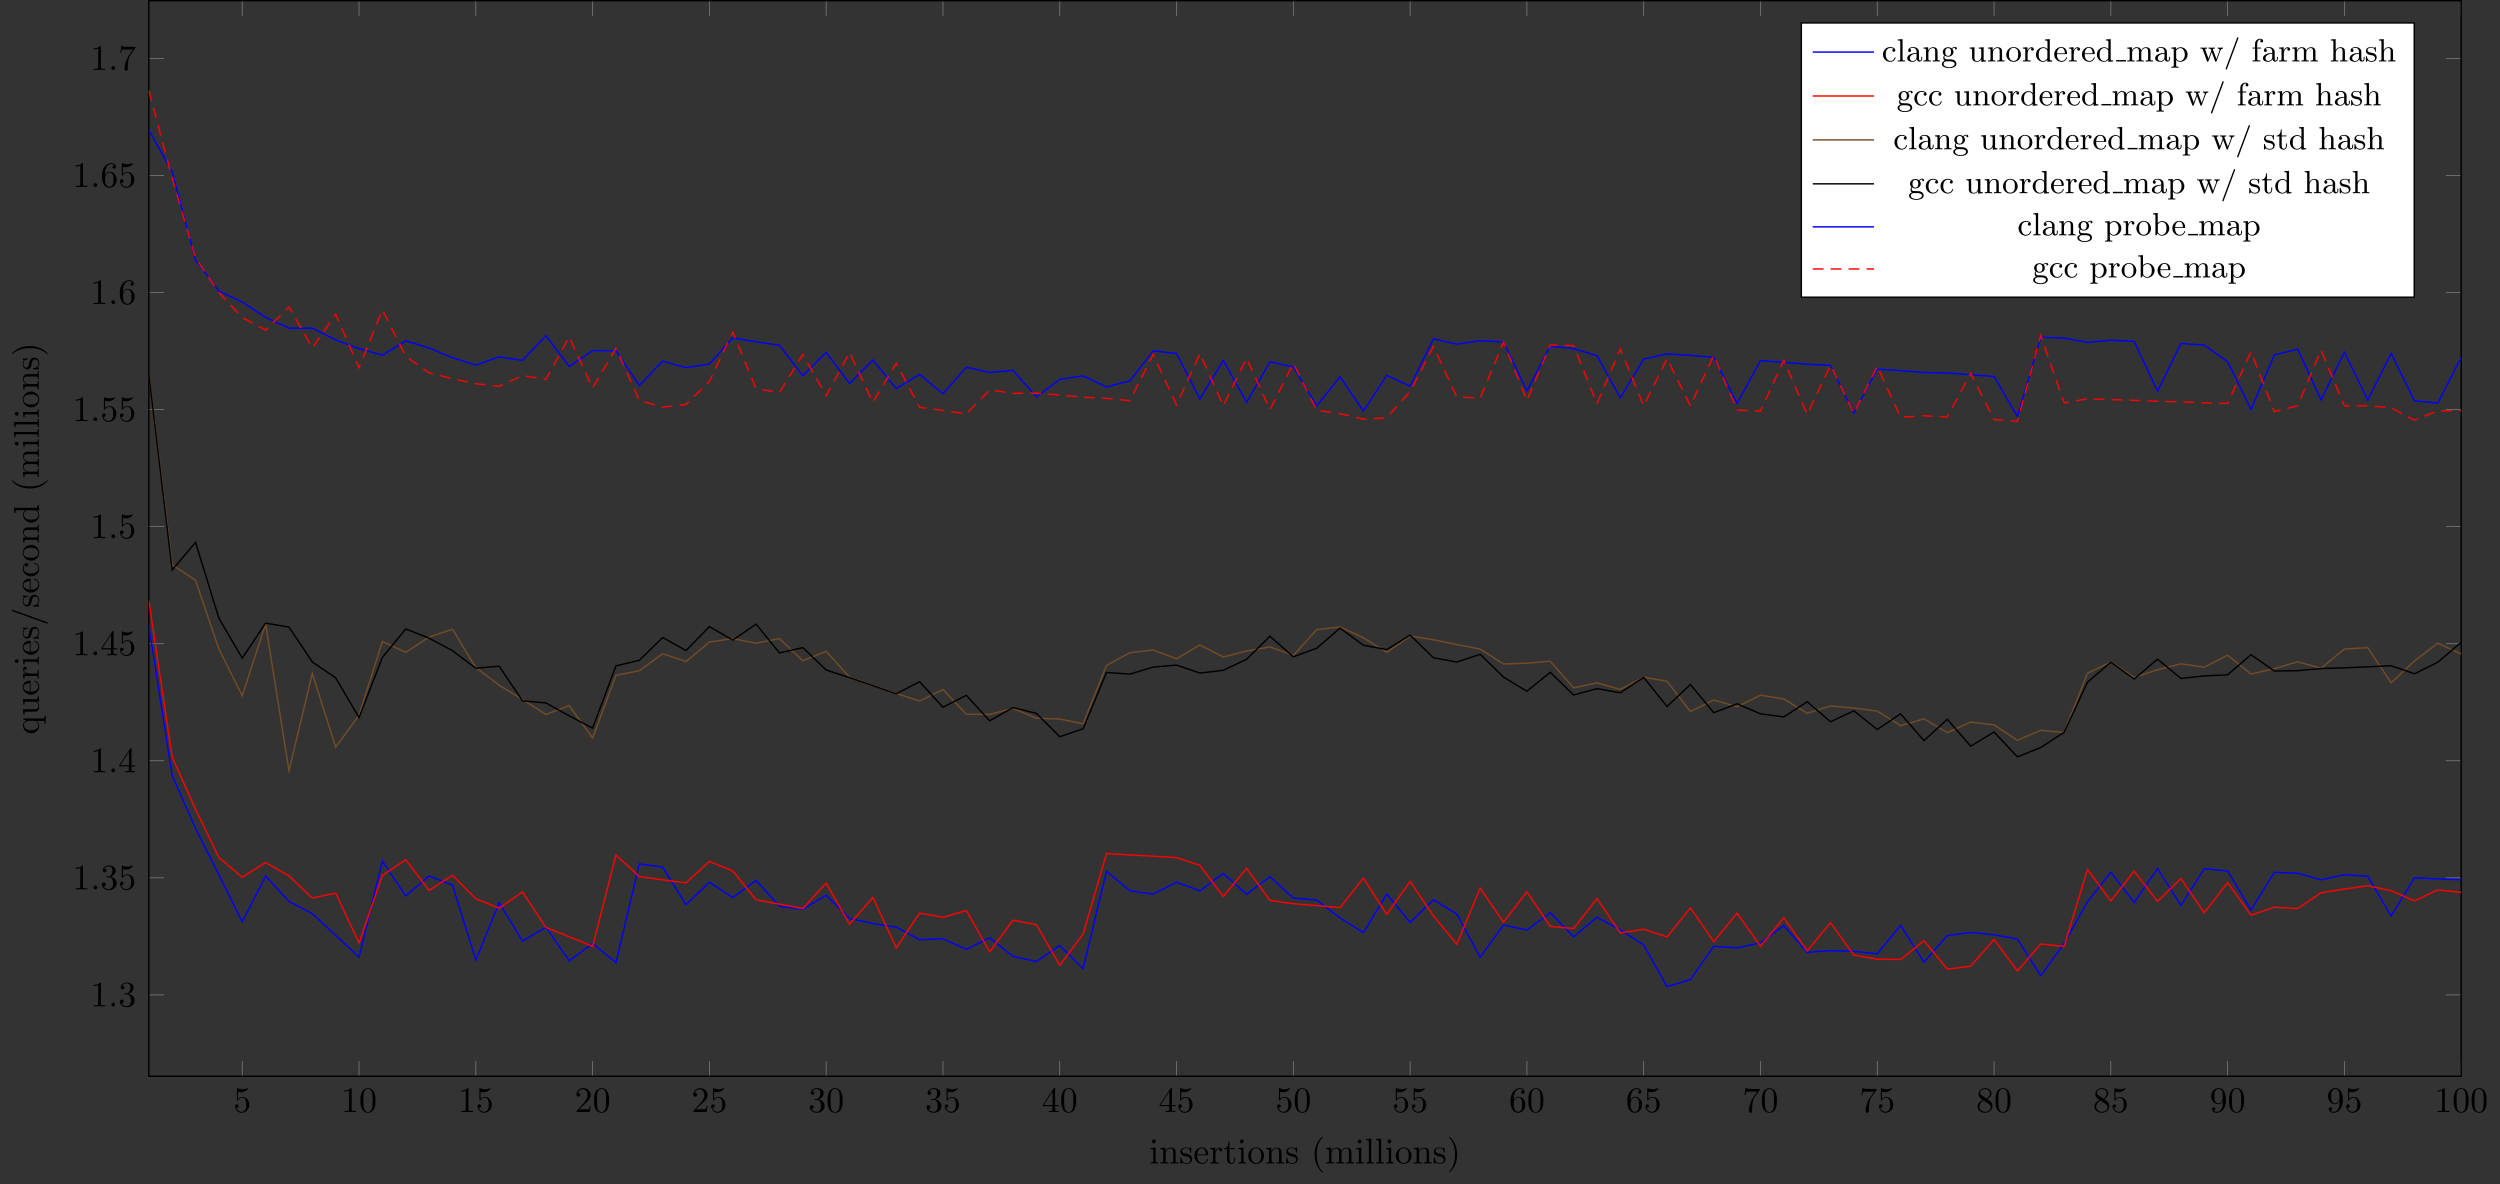 <?xml version="1.0" encoding="UTF-8"?>
<svg xmlns="http://www.w3.org/2000/svg" xmlns:xlink="http://www.w3.org/1999/xlink" width="694.727pt" height="329.142pt" viewBox="0 0 694.727 329.142" version="1.1">
<rect x="0" y="0" width="694.727" height="329.142" fill="#333333" stroke="none"/>
<defs>
<g>
<symbol overflow="visible" id="glyph0-0">
<path style="stroke:none;" d=""/>
</symbol>
<symbol overflow="visible" id="glyph0-1">
<path style="stroke:none;" d="M 4.469 -2 C 4.469 -3.188 3.656 -4.188 2.578 -4.188 C 2.109 -4.188 1.672 -4.031 1.312 -3.672 L 1.312 -5.625 C 1.516 -5.562 1.844 -5.5 2.156 -5.5 C 3.391 -5.5 4.094 -6.406 4.094 -6.531 C 4.094 -6.594 4.062 -6.641 3.984 -6.641 C 3.984 -6.641 3.953 -6.641 3.906 -6.609 C 3.703 -6.516 3.219 -6.312 2.547 -6.312 C 2.156 -6.312 1.688 -6.391 1.219 -6.594 C 1.141 -6.625 1.125 -6.625 1.109 -6.625 C 1 -6.625 1 -6.547 1 -6.391 L 1 -3.438 C 1 -3.266 1 -3.188 1.141 -3.188 C 1.219 -3.188 1.234 -3.203 1.281 -3.266 C 1.391 -3.422 1.75 -3.969 2.562 -3.969 C 3.078 -3.969 3.328 -3.516 3.406 -3.328 C 3.562 -2.953 3.594 -2.578 3.594 -2.078 C 3.594 -1.719 3.594 -1.125 3.344 -0.703 C 3.109 -0.312 2.734 -0.062 2.281 -0.062 C 1.562 -0.062 0.984 -0.594 0.812 -1.172 C 0.844 -1.172 0.875 -1.156 0.984 -1.156 C 1.312 -1.156 1.484 -1.406 1.484 -1.641 C 1.484 -1.891 1.312 -2.141 0.984 -2.141 C 0.844 -2.141 0.5 -2.062 0.5 -1.609 C 0.5 -0.75 1.188 0.219 2.297 0.219 C 3.453 0.219 4.469 -0.734 4.469 -2 Z M 4.469 -2 "/>
</symbol>
<symbol overflow="visible" id="glyph0-2">
<path style="stroke:none;" d="M 2.938 -6.375 C 2.938 -6.625 2.938 -6.641 2.703 -6.641 C 2.078 -6 1.203 -6 0.891 -6 L 0.891 -5.688 C 1.094 -5.688 1.672 -5.688 2.188 -5.953 L 2.188 -0.781 C 2.188 -0.422 2.156 -0.312 1.266 -0.312 L 0.953 -0.312 L 0.953 0 C 1.297 -0.031 2.156 -0.031 2.562 -0.031 C 2.953 -0.031 3.828 -0.031 4.172 0 L 4.172 -0.312 L 3.859 -0.312 C 2.953 -0.312 2.938 -0.422 2.938 -0.781 Z M 2.938 -6.375 "/>
</symbol>
<symbol overflow="visible" id="glyph0-3">
<path style="stroke:none;" d="M 4.578 -3.188 C 4.578 -3.984 4.531 -4.781 4.188 -5.516 C 3.734 -6.484 2.906 -6.641 2.5 -6.641 C 1.891 -6.641 1.172 -6.375 0.75 -5.453 C 0.438 -4.766 0.391 -3.984 0.391 -3.188 C 0.391 -2.438 0.422 -1.547 0.844 -0.781 C 1.266 0.016 2 0.219 2.484 0.219 C 3.016 0.219 3.781 0.016 4.219 -0.938 C 4.531 -1.625 4.578 -2.406 4.578 -3.188 Z M 2.484 0 C 2.094 0 1.5 -0.25 1.328 -1.203 C 1.219 -1.797 1.219 -2.719 1.219 -3.312 C 1.219 -3.953 1.219 -4.609 1.297 -5.141 C 1.484 -6.328 2.234 -6.422 2.484 -6.422 C 2.812 -6.422 3.469 -6.234 3.656 -5.25 C 3.766 -4.688 3.766 -3.938 3.766 -3.312 C 3.766 -2.562 3.766 -1.891 3.656 -1.25 C 3.5 -0.297 2.938 0 2.484 0 Z M 2.484 0 "/>
</symbol>
<symbol overflow="visible" id="glyph0-4">
<path style="stroke:none;" d="M 1.266 -0.766 L 2.328 -1.797 C 3.875 -3.172 4.469 -3.703 4.469 -4.703 C 4.469 -5.844 3.578 -6.641 2.359 -6.641 C 1.234 -6.641 0.5 -5.719 0.5 -4.828 C 0.5 -4.281 1 -4.281 1.031 -4.281 C 1.203 -4.281 1.547 -4.391 1.547 -4.812 C 1.547 -5.062 1.359 -5.328 1.016 -5.328 C 0.938 -5.328 0.922 -5.328 0.891 -5.312 C 1.109 -5.969 1.656 -6.328 2.234 -6.328 C 3.141 -6.328 3.562 -5.516 3.562 -4.703 C 3.562 -3.906 3.078 -3.125 2.516 -2.5 L 0.609 -0.375 C 0.5 -0.266 0.5 -0.234 0.5 0 L 4.203 0 L 4.469 -1.734 L 4.234 -1.734 C 4.172 -1.438 4.109 -1 4 -0.844 C 3.938 -0.766 3.281 -0.766 3.062 -0.766 Z M 1.266 -0.766 "/>
</symbol>
<symbol overflow="visible" id="glyph0-5">
<path style="stroke:none;" d="M 2.891 -3.516 C 3.703 -3.781 4.281 -4.469 4.281 -5.266 C 4.281 -6.078 3.406 -6.641 2.453 -6.641 C 1.453 -6.641 0.688 -6.047 0.688 -5.281 C 0.688 -4.953 0.906 -4.766 1.203 -4.766 C 1.5 -4.766 1.703 -4.984 1.703 -5.281 C 1.703 -5.766 1.234 -5.766 1.094 -5.766 C 1.391 -6.266 2.047 -6.391 2.406 -6.391 C 2.828 -6.391 3.375 -6.172 3.375 -5.281 C 3.375 -5.156 3.344 -4.578 3.094 -4.141 C 2.797 -3.656 2.453 -3.625 2.203 -3.625 C 2.125 -3.609 1.891 -3.594 1.812 -3.594 C 1.734 -3.578 1.672 -3.562 1.672 -3.469 C 1.672 -3.359 1.734 -3.359 1.906 -3.359 L 2.344 -3.359 C 3.156 -3.359 3.531 -2.688 3.531 -1.703 C 3.531 -0.344 2.844 -0.062 2.406 -0.062 C 1.969 -0.062 1.219 -0.234 0.875 -0.812 C 1.219 -0.766 1.531 -0.984 1.531 -1.359 C 1.531 -1.719 1.266 -1.922 0.984 -1.922 C 0.734 -1.922 0.422 -1.781 0.422 -1.344 C 0.422 -0.438 1.344 0.219 2.438 0.219 C 3.656 0.219 4.562 -0.688 4.562 -1.703 C 4.562 -2.516 3.922 -3.297 2.891 -3.516 Z M 2.891 -3.516 "/>
</symbol>
<symbol overflow="visible" id="glyph0-6">
<path style="stroke:none;" d="M 2.938 -1.641 L 2.938 -0.781 C 2.938 -0.422 2.906 -0.312 2.172 -0.312 L 1.969 -0.312 L 1.969 0 C 2.375 -0.031 2.891 -0.031 3.312 -0.031 C 3.734 -0.031 4.25 -0.031 4.672 0 L 4.672 -0.312 L 4.453 -0.312 C 3.719 -0.312 3.703 -0.422 3.703 -0.781 L 3.703 -1.641 L 4.688 -1.641 L 4.688 -1.953 L 3.703 -1.953 L 3.703 -6.484 C 3.703 -6.688 3.703 -6.75 3.531 -6.75 C 3.453 -6.75 3.422 -6.75 3.344 -6.625 L 0.281 -1.953 L 0.281 -1.641 Z M 2.984 -1.953 L 0.562 -1.953 L 2.984 -5.672 Z M 2.984 -1.953 "/>
</symbol>
<symbol overflow="visible" id="glyph0-7">
<path style="stroke:none;" d="M 1.312 -3.266 L 1.312 -3.516 C 1.312 -6.031 2.547 -6.391 3.062 -6.391 C 3.297 -6.391 3.719 -6.328 3.938 -5.984 C 3.781 -5.984 3.391 -5.984 3.391 -5.547 C 3.391 -5.234 3.625 -5.078 3.844 -5.078 C 4 -5.078 4.312 -5.172 4.312 -5.562 C 4.312 -6.156 3.875 -6.641 3.047 -6.641 C 1.766 -6.641 0.422 -5.359 0.422 -3.156 C 0.422 -0.484 1.578 0.219 2.5 0.219 C 3.609 0.219 4.562 -0.719 4.562 -2.031 C 4.562 -3.297 3.672 -4.25 2.562 -4.25 C 1.891 -4.25 1.516 -3.75 1.312 -3.266 Z M 2.5 -0.062 C 1.875 -0.062 1.578 -0.656 1.516 -0.812 C 1.328 -1.281 1.328 -2.078 1.328 -2.25 C 1.328 -3.031 1.656 -4.031 2.547 -4.031 C 2.719 -4.031 3.172 -4.031 3.484 -3.406 C 3.656 -3.047 3.656 -2.531 3.656 -2.047 C 3.656 -1.562 3.656 -1.062 3.484 -0.703 C 3.188 -0.109 2.734 -0.062 2.5 -0.062 Z M 2.5 -0.062 "/>
</symbol>
<symbol overflow="visible" id="glyph0-8">
<path style="stroke:none;" d="M 4.75 -6.078 C 4.828 -6.188 4.828 -6.203 4.828 -6.422 L 2.406 -6.422 C 1.203 -6.422 1.172 -6.547 1.141 -6.734 L 0.891 -6.734 L 0.562 -4.688 L 0.812 -4.688 C 0.844 -4.844 0.922 -5.469 1.062 -5.594 C 1.125 -5.656 1.906 -5.656 2.031 -5.656 L 4.094 -5.656 C 3.984 -5.5 3.203 -4.406 2.984 -4.078 C 2.078 -2.734 1.75 -1.344 1.75 -0.328 C 1.75 -0.234 1.75 0.219 2.219 0.219 C 2.672 0.219 2.672 -0.234 2.672 -0.328 L 2.672 -0.844 C 2.672 -1.391 2.703 -1.938 2.781 -2.469 C 2.828 -2.703 2.953 -3.562 3.406 -4.172 Z M 4.75 -6.078 "/>
</symbol>
<symbol overflow="visible" id="glyph0-9">
<path style="stroke:none;" d="M 1.625 -4.562 C 1.172 -4.859 1.125 -5.188 1.125 -5.359 C 1.125 -5.969 1.781 -6.391 2.484 -6.391 C 3.203 -6.391 3.844 -5.875 3.844 -5.156 C 3.844 -4.578 3.453 -4.109 2.859 -3.766 Z M 3.078 -3.609 C 3.797 -3.984 4.281 -4.5 4.281 -5.156 C 4.281 -6.078 3.406 -6.641 2.5 -6.641 C 1.5 -6.641 0.688 -5.906 0.688 -4.969 C 0.688 -4.797 0.703 -4.344 1.125 -3.875 C 1.234 -3.766 1.609 -3.516 1.859 -3.344 C 1.281 -3.047 0.422 -2.5 0.422 -1.5 C 0.422 -0.453 1.438 0.219 2.484 0.219 C 3.609 0.219 4.562 -0.609 4.562 -1.672 C 4.562 -2.031 4.453 -2.484 4.062 -2.906 C 3.875 -3.109 3.719 -3.203 3.078 -3.609 Z M 2.078 -3.188 L 3.312 -2.406 C 3.594 -2.219 4.062 -1.922 4.062 -1.312 C 4.062 -0.578 3.312 -0.062 2.5 -0.062 C 1.641 -0.062 0.922 -0.672 0.922 -1.5 C 0.922 -2.078 1.234 -2.719 2.078 -3.188 Z M 2.078 -3.188 "/>
</symbol>
<symbol overflow="visible" id="glyph0-10">
<path style="stroke:none;" d="M 3.656 -3.172 L 3.656 -2.844 C 3.656 -0.516 2.625 -0.062 2.047 -0.062 C 1.875 -0.062 1.328 -0.078 1.062 -0.422 C 1.5 -0.422 1.578 -0.703 1.578 -0.875 C 1.578 -1.188 1.344 -1.328 1.125 -1.328 C 0.969 -1.328 0.672 -1.25 0.672 -0.859 C 0.672 -0.188 1.203 0.219 2.047 0.219 C 3.344 0.219 4.562 -1.141 4.562 -3.281 C 4.562 -5.969 3.406 -6.641 2.516 -6.641 C 1.969 -6.641 1.484 -6.453 1.062 -6.016 C 0.641 -5.562 0.422 -5.141 0.422 -4.391 C 0.422 -3.156 1.297 -2.172 2.406 -2.172 C 3.016 -2.172 3.422 -2.594 3.656 -3.172 Z M 2.422 -2.406 C 2.266 -2.406 1.797 -2.406 1.5 -3.031 C 1.312 -3.406 1.312 -3.891 1.312 -4.391 C 1.312 -4.922 1.312 -5.391 1.531 -5.766 C 1.797 -6.266 2.172 -6.391 2.516 -6.391 C 2.984 -6.391 3.312 -6.047 3.484 -5.609 C 3.594 -5.281 3.641 -4.656 3.641 -4.203 C 3.641 -3.375 3.297 -2.406 2.422 -2.406 Z M 2.422 -2.406 "/>
</symbol>
<symbol overflow="visible" id="glyph0-11">
<path style="stroke:none;" d="M 1.766 -4.406 L 0.375 -4.297 L 0.375 -3.984 C 1.016 -3.984 1.109 -3.922 1.109 -3.438 L 1.109 -0.75 C 1.109 -0.312 1 -0.312 0.328 -0.312 L 0.328 0 C 0.641 -0.016 1.188 -0.031 1.422 -0.031 C 1.781 -0.031 2.125 -0.016 2.469 0 L 2.469 -0.312 C 1.797 -0.312 1.766 -0.359 1.766 -0.75 Z M 1.797 -6.141 C 1.797 -6.453 1.562 -6.672 1.281 -6.672 C 0.969 -6.672 0.75 -6.406 0.75 -6.141 C 0.75 -5.875 0.969 -5.609 1.281 -5.609 C 1.562 -5.609 1.797 -5.828 1.797 -6.141 Z M 1.797 -6.141 "/>
</symbol>
<symbol overflow="visible" id="glyph0-12">
<path style="stroke:none;" d="M 1.094 -3.422 L 1.094 -0.75 C 1.094 -0.312 0.984 -0.312 0.312 -0.312 L 0.312 0 C 0.672 -0.016 1.172 -0.031 1.453 -0.031 C 1.703 -0.031 2.219 -0.016 2.562 0 L 2.562 -0.312 C 1.891 -0.312 1.781 -0.312 1.781 -0.75 L 1.781 -2.594 C 1.781 -3.625 2.5 -4.188 3.125 -4.188 C 3.766 -4.188 3.875 -3.656 3.875 -3.078 L 3.875 -0.75 C 3.875 -0.312 3.766 -0.312 3.094 -0.312 L 3.094 0 C 3.438 -0.016 3.953 -0.031 4.219 -0.031 C 4.469 -0.031 5 -0.016 5.328 0 L 5.328 -0.312 C 4.812 -0.312 4.562 -0.312 4.562 -0.609 L 4.562 -2.516 C 4.562 -3.375 4.562 -3.672 4.25 -4.031 C 4.109 -4.203 3.781 -4.406 3.203 -4.406 C 2.469 -4.406 2 -3.984 1.719 -3.359 L 1.719 -4.406 L 0.312 -4.297 L 0.312 -3.984 C 1.016 -3.984 1.094 -3.922 1.094 -3.422 Z M 1.094 -3.422 "/>
</symbol>
<symbol overflow="visible" id="glyph0-13">
<path style="stroke:none;" d="M 2.078 -1.938 C 2.297 -1.891 3.109 -1.734 3.109 -1.016 C 3.109 -0.516 2.766 -0.109 1.984 -0.109 C 1.141 -0.109 0.781 -0.672 0.594 -1.531 C 0.562 -1.656 0.562 -1.688 0.453 -1.688 C 0.328 -1.688 0.328 -1.625 0.328 -1.453 L 0.328 -0.125 C 0.328 0.047 0.328 0.109 0.438 0.109 C 0.484 0.109 0.5 0.094 0.688 -0.094 C 0.703 -0.109 0.703 -0.125 0.891 -0.312 C 1.328 0.094 1.781 0.109 1.984 0.109 C 3.125 0.109 3.594 -0.562 3.594 -1.281 C 3.594 -1.797 3.297 -2.109 3.172 -2.219 C 2.844 -2.547 2.453 -2.625 2.031 -2.703 C 1.469 -2.812 0.812 -2.938 0.812 -3.516 C 0.812 -3.875 1.062 -4.281 1.922 -4.281 C 3.016 -4.281 3.078 -3.375 3.094 -3.078 C 3.094 -2.984 3.188 -2.984 3.203 -2.984 C 3.344 -2.984 3.344 -3.031 3.344 -3.219 L 3.344 -4.234 C 3.344 -4.391 3.344 -4.469 3.234 -4.469 C 3.188 -4.469 3.156 -4.469 3.031 -4.344 C 3 -4.312 2.906 -4.219 2.859 -4.188 C 2.484 -4.469 2.078 -4.469 1.922 -4.469 C 0.703 -4.469 0.328 -3.797 0.328 -3.234 C 0.328 -2.891 0.484 -2.609 0.75 -2.391 C 1.078 -2.141 1.359 -2.078 2.078 -1.938 Z M 2.078 -1.938 "/>
</symbol>
<symbol overflow="visible" id="glyph0-14">
<path style="stroke:none;" d="M 1.109 -2.516 C 1.172 -4 2.016 -4.25 2.359 -4.25 C 3.375 -4.25 3.484 -2.906 3.484 -2.516 Z M 1.109 -2.297 L 3.891 -2.297 C 4.109 -2.297 4.141 -2.297 4.141 -2.516 C 4.141 -3.5 3.594 -4.469 2.359 -4.469 C 1.203 -4.469 0.281 -3.438 0.281 -2.188 C 0.281 -0.859 1.328 0.109 2.469 0.109 C 3.688 0.109 4.141 -1 4.141 -1.188 C 4.141 -1.281 4.062 -1.312 4 -1.312 C 3.922 -1.312 3.891 -1.25 3.875 -1.172 C 3.531 -0.141 2.625 -0.141 2.531 -0.141 C 2.031 -0.141 1.641 -0.438 1.406 -0.812 C 1.109 -1.281 1.109 -1.938 1.109 -2.297 Z M 1.109 -2.297 "/>
</symbol>
<symbol overflow="visible" id="glyph0-15">
<path style="stroke:none;" d="M 1.672 -3.312 L 1.672 -4.406 L 0.281 -4.297 L 0.281 -3.984 C 0.984 -3.984 1.062 -3.922 1.062 -3.422 L 1.062 -0.75 C 1.062 -0.312 0.953 -0.312 0.281 -0.312 L 0.281 0 C 0.672 -0.016 1.141 -0.031 1.422 -0.031 C 1.812 -0.031 2.281 -0.031 2.688 0 L 2.688 -0.312 L 2.469 -0.312 C 1.734 -0.312 1.719 -0.422 1.719 -0.781 L 1.719 -2.312 C 1.719 -3.297 2.141 -4.188 2.891 -4.188 C 2.953 -4.188 2.984 -4.188 3 -4.172 C 2.969 -4.172 2.766 -4.047 2.766 -3.781 C 2.766 -3.516 2.984 -3.359 3.203 -3.359 C 3.375 -3.359 3.625 -3.484 3.625 -3.797 C 3.625 -4.109 3.312 -4.406 2.891 -4.406 C 2.156 -4.406 1.797 -3.734 1.672 -3.312 Z M 1.672 -3.312 "/>
</symbol>
<symbol overflow="visible" id="glyph0-16">
<path style="stroke:none;" d="M 1.719 -3.984 L 3.156 -3.984 L 3.156 -4.297 L 1.719 -4.297 L 1.719 -6.125 L 1.469 -6.125 C 1.469 -5.312 1.172 -4.25 0.188 -4.203 L 0.188 -3.984 L 1.031 -3.984 L 1.031 -1.234 C 1.031 -0.016 1.969 0.109 2.328 0.109 C 3.031 0.109 3.312 -0.594 3.312 -1.234 L 3.312 -1.797 L 3.062 -1.797 L 3.062 -1.25 C 3.062 -0.516 2.766 -0.141 2.391 -0.141 C 1.719 -0.141 1.719 -1.047 1.719 -1.219 Z M 1.719 -3.984 "/>
</symbol>
<symbol overflow="visible" id="glyph0-17">
<path style="stroke:none;" d="M 4.688 -2.141 C 4.688 -3.406 3.703 -4.469 2.5 -4.469 C 1.25 -4.469 0.281 -3.375 0.281 -2.141 C 0.281 -0.844 1.312 0.109 2.484 0.109 C 3.688 0.109 4.688 -0.875 4.688 -2.141 Z M 2.5 -0.141 C 2.062 -0.141 1.625 -0.344 1.359 -0.812 C 1.109 -1.25 1.109 -1.859 1.109 -2.219 C 1.109 -2.609 1.109 -3.141 1.344 -3.578 C 1.609 -4.031 2.078 -4.25 2.484 -4.25 C 2.922 -4.25 3.344 -4.031 3.609 -3.594 C 3.875 -3.172 3.875 -2.594 3.875 -2.219 C 3.875 -1.859 3.875 -1.312 3.656 -0.875 C 3.422 -0.422 2.984 -0.141 2.5 -0.141 Z M 2.5 -0.141 "/>
</symbol>
<symbol overflow="visible" id="glyph0-18">
<path style="stroke:none;" d="M 3.297 2.391 C 3.297 2.359 3.297 2.344 3.125 2.172 C 1.891 0.922 1.562 -0.969 1.562 -2.5 C 1.562 -4.234 1.938 -5.969 3.172 -7.203 C 3.297 -7.328 3.297 -7.344 3.297 -7.375 C 3.297 -7.453 3.266 -7.484 3.203 -7.484 C 3.094 -7.484 2.203 -6.797 1.609 -5.531 C 1.109 -4.438 0.984 -3.328 0.984 -2.5 C 0.984 -1.719 1.094 -0.516 1.641 0.625 C 2.25 1.844 3.094 2.5 3.203 2.5 C 3.266 2.5 3.297 2.469 3.297 2.391 Z M 3.297 2.391 "/>
</symbol>
<symbol overflow="visible" id="glyph0-19">
<path style="stroke:none;" d="M 1.094 -3.422 L 1.094 -0.75 C 1.094 -0.312 0.984 -0.312 0.312 -0.312 L 0.312 0 C 0.672 -0.016 1.172 -0.031 1.453 -0.031 C 1.703 -0.031 2.219 -0.016 2.562 0 L 2.562 -0.312 C 1.891 -0.312 1.781 -0.312 1.781 -0.75 L 1.781 -2.594 C 1.781 -3.625 2.5 -4.188 3.125 -4.188 C 3.766 -4.188 3.875 -3.656 3.875 -3.078 L 3.875 -0.75 C 3.875 -0.312 3.766 -0.312 3.094 -0.312 L 3.094 0 C 3.438 -0.016 3.953 -0.031 4.219 -0.031 C 4.469 -0.031 5 -0.016 5.328 0 L 5.328 -0.312 C 4.672 -0.312 4.562 -0.312 4.562 -0.75 L 4.562 -2.594 C 4.562 -3.625 5.266 -4.188 5.906 -4.188 C 6.531 -4.188 6.641 -3.656 6.641 -3.078 L 6.641 -0.75 C 6.641 -0.312 6.531 -0.312 5.859 -0.312 L 5.859 0 C 6.203 -0.016 6.719 -0.031 6.984 -0.031 C 7.25 -0.031 7.766 -0.016 8.109 0 L 8.109 -0.312 C 7.594 -0.312 7.344 -0.312 7.328 -0.609 L 7.328 -2.516 C 7.328 -3.375 7.328 -3.672 7.016 -4.031 C 6.875 -4.203 6.547 -4.406 5.969 -4.406 C 5.141 -4.406 4.688 -3.812 4.531 -3.422 C 4.391 -4.297 3.656 -4.406 3.203 -4.406 C 2.469 -4.406 2 -3.984 1.719 -3.359 L 1.719 -4.406 L 0.312 -4.297 L 0.312 -3.984 C 1.016 -3.984 1.094 -3.922 1.094 -3.422 Z M 1.094 -3.422 "/>
</symbol>
<symbol overflow="visible" id="glyph0-20">
<path style="stroke:none;" d="M 1.766 -6.922 L 0.328 -6.812 L 0.328 -6.5 C 1.031 -6.5 1.109 -6.438 1.109 -5.938 L 1.109 -0.75 C 1.109 -0.312 1 -0.312 0.328 -0.312 L 0.328 0 C 0.656 -0.016 1.188 -0.031 1.438 -0.031 C 1.688 -0.031 2.172 -0.016 2.547 0 L 2.547 -0.312 C 1.875 -0.312 1.766 -0.312 1.766 -0.75 Z M 1.766 -6.922 "/>
</symbol>
<symbol overflow="visible" id="glyph0-21">
<path style="stroke:none;" d="M 2.875 -2.5 C 2.875 -3.266 2.766 -4.469 2.219 -5.609 C 1.625 -6.828 0.766 -7.484 0.672 -7.484 C 0.609 -7.484 0.562 -7.438 0.562 -7.375 C 0.562 -7.344 0.562 -7.328 0.75 -7.141 C 1.734 -6.156 2.297 -4.578 2.297 -2.5 C 2.297 -0.781 1.938 0.969 0.703 2.219 C 0.562 2.344 0.562 2.359 0.562 2.391 C 0.562 2.453 0.609 2.5 0.672 2.5 C 0.766 2.5 1.672 1.812 2.25 0.547 C 2.766 -0.547 2.875 -1.656 2.875 -2.5 Z M 2.875 -2.5 "/>
</symbol>
<symbol overflow="visible" id="glyph1-0">
<path style="stroke:none;" d=""/>
</symbol>
<symbol overflow="visible" id="glyph1-1">
<path style="stroke:none;" d="M 1.906 -0.531 C 1.906 -0.812 1.672 -1.062 1.391 -1.062 C 1.094 -1.062 0.859 -0.812 0.859 -0.531 C 0.859 -0.234 1.094 0 1.391 0 C 1.672 0 1.906 -0.234 1.906 -0.531 Z M 1.906 -0.531 "/>
</symbol>
<symbol overflow="visible" id="glyph2-0">
<path style="stroke:none;" d=""/>
</symbol>
<symbol overflow="visible" id="glyph2-1">
<path style="stroke:none;" d="M -0.609 -3.781 L 1.172 -3.781 C 1.625 -3.781 1.625 -3.672 1.625 -3.016 L 1.938 -3.016 C 1.922 -3.344 1.906 -3.875 1.906 -4.125 C 1.906 -4.391 1.922 -4.906 1.938 -5.25 L 1.625 -5.25 C 1.625 -4.578 1.625 -4.469 1.172 -4.469 L -4.406 -4.469 L -4.406 -4.25 L -3.5 -3.875 C -3.781 -3.75 -4.406 -3.344 -4.406 -2.547 C -4.406 -1.391 -3.438 -0.344 -2.141 -0.344 C -0.891 -0.344 0.109 -1.312 0.109 -2.469 C 0.109 -3.156 -0.312 -3.562 -0.609 -3.781 Z M -2.766 -3.812 L -1.359 -3.812 C -1.031 -3.812 -0.75 -3.641 -0.516 -3.422 C -0.375 -3.297 -0.109 -2.969 -0.109 -2.5 C -0.109 -1.781 -1 -1.172 -2.141 -1.172 C -3.328 -1.172 -4.156 -1.859 -4.156 -2.609 C -4.156 -3.406 -3.297 -3.812 -2.766 -3.812 Z M -2.766 -3.812 "/>
</symbol>
<symbol overflow="visible" id="glyph2-2">
<path style="stroke:none;" d="M -0.781 -3.891 L 0.109 -3.891 L 0 -5.328 L -0.312 -5.328 C -0.312 -4.641 -0.375 -4.562 -0.875 -4.562 L -4.406 -4.562 L -4.297 -3.094 L -3.984 -3.094 C -3.984 -3.781 -3.922 -3.875 -3.422 -3.875 L -1.656 -3.875 C -0.781 -3.875 -0.109 -3.391 -0.109 -2.656 C -0.109 -1.828 -0.578 -1.781 -1.094 -1.781 L -4.406 -1.781 L -4.297 -0.312 L -3.984 -0.312 C -3.984 -1.094 -3.953 -1.094 -3.078 -1.094 L -1.578 -1.094 C -0.797 -1.094 0.109 -1.094 0.109 -2.609 C 0.109 -3.172 -0.172 -3.609 -0.781 -3.891 Z M -0.781 -3.891 "/>
</symbol>
<symbol overflow="visible" id="glyph2-3">
<path style="stroke:none;" d="M -2.516 -1.109 C -4 -1.172 -4.25 -2.016 -4.25 -2.359 C -4.25 -3.375 -2.906 -3.484 -2.516 -3.484 Z M -2.297 -1.109 L -2.297 -3.891 C -2.297 -4.109 -2.297 -4.141 -2.516 -4.141 C -3.5 -4.141 -4.469 -3.594 -4.469 -2.359 C -4.469 -1.203 -3.438 -0.281 -2.188 -0.281 C -0.859 -0.281 0.109 -1.328 0.109 -2.469 C 0.109 -3.688 -1 -4.141 -1.188 -4.141 C -1.281 -4.141 -1.312 -4.062 -1.312 -4 C -1.312 -3.922 -1.25 -3.891 -1.172 -3.875 C -0.141 -3.531 -0.141 -2.625 -0.141 -2.531 C -0.141 -2.031 -0.438 -1.641 -0.812 -1.406 C -1.281 -1.109 -1.938 -1.109 -2.297 -1.109 Z M -2.297 -1.109 "/>
</symbol>
<symbol overflow="visible" id="glyph2-4">
<path style="stroke:none;" d="M -3.312 -1.672 L -4.406 -1.672 L -4.297 -0.281 L -3.984 -0.281 C -3.984 -0.984 -3.922 -1.062 -3.422 -1.062 L -0.75 -1.062 C -0.312 -1.062 -0.312 -0.953 -0.312 -0.281 L 0 -0.281 C -0.016 -0.672 -0.031 -1.141 -0.031 -1.422 C -0.031 -1.812 -0.031 -2.281 0 -2.688 L -0.312 -2.688 L -0.312 -2.469 C -0.312 -1.734 -0.422 -1.719 -0.781 -1.719 L -2.312 -1.719 C -3.297 -1.719 -4.188 -2.141 -4.188 -2.891 C -4.188 -2.953 -4.188 -2.984 -4.172 -3 C -4.172 -2.969 -4.047 -2.766 -3.781 -2.766 C -3.516 -2.766 -3.359 -2.984 -3.359 -3.203 C -3.359 -3.375 -3.484 -3.625 -3.797 -3.625 C -4.109 -3.625 -4.406 -3.312 -4.406 -2.891 C -4.406 -2.156 -3.734 -1.797 -3.312 -1.672 Z M -3.312 -1.672 "/>
</symbol>
<symbol overflow="visible" id="glyph2-5">
<path style="stroke:none;" d="M -4.406 -1.766 L -4.297 -0.375 L -3.984 -0.375 C -3.984 -1.016 -3.922 -1.109 -3.438 -1.109 L -0.75 -1.109 C -0.312 -1.109 -0.312 -1 -0.312 -0.328 L 0 -0.328 C -0.016 -0.641 -0.031 -1.188 -0.031 -1.422 C -0.031 -1.781 -0.016 -2.125 0 -2.469 L -0.312 -2.469 C -0.312 -1.797 -0.359 -1.766 -0.75 -1.766 Z M -6.141 -1.797 C -6.453 -1.797 -6.672 -1.562 -6.672 -1.281 C -6.672 -0.969 -6.406 -0.75 -6.141 -0.75 C -5.875 -0.75 -5.609 -0.969 -5.609 -1.281 C -5.609 -1.562 -5.828 -1.797 -6.141 -1.797 Z M -6.141 -1.797 "/>
</symbol>
<symbol overflow="visible" id="glyph2-6">
<path style="stroke:none;" d="M -1.938 -2.078 C -1.891 -2.297 -1.734 -3.109 -1.016 -3.109 C -0.516 -3.109 -0.109 -2.766 -0.109 -1.984 C -0.109 -1.141 -0.672 -0.781 -1.531 -0.594 C -1.656 -0.562 -1.688 -0.562 -1.688 -0.453 C -1.688 -0.328 -1.625 -0.328 -1.453 -0.328 L -0.125 -0.328 C 0.047 -0.328 0.109 -0.328 0.109 -0.438 C 0.109 -0.484 0.094 -0.5 -0.094 -0.688 C -0.109 -0.703 -0.125 -0.703 -0.312 -0.891 C 0.094 -1.328 0.109 -1.781 0.109 -1.984 C 0.109 -3.125 -0.562 -3.594 -1.281 -3.594 C -1.797 -3.594 -2.109 -3.297 -2.219 -3.172 C -2.547 -2.844 -2.625 -2.453 -2.703 -2.031 C -2.812 -1.469 -2.938 -0.812 -3.516 -0.812 C -3.875 -0.812 -4.281 -1.062 -4.281 -1.922 C -4.281 -3.016 -3.375 -3.078 -3.078 -3.094 C -2.984 -3.094 -2.984 -3.188 -2.984 -3.203 C -2.984 -3.344 -3.031 -3.344 -3.219 -3.344 L -4.234 -3.344 C -4.391 -3.344 -4.469 -3.344 -4.469 -3.234 C -4.469 -3.188 -4.469 -3.156 -4.344 -3.031 C -4.312 -3 -4.219 -2.906 -4.188 -2.859 C -4.469 -2.484 -4.469 -2.078 -4.469 -1.922 C -4.469 -0.703 -3.797 -0.328 -3.234 -0.328 C -2.891 -0.328 -2.609 -0.484 -2.391 -0.75 C -2.141 -1.078 -2.078 -1.359 -1.938 -2.078 Z M -1.938 -2.078 "/>
</symbol>
<symbol overflow="visible" id="glyph2-7">
<path style="stroke:none;" d="M -7.094 -4.359 C -7.234 -4.422 -7.25 -4.422 -7.281 -4.422 C -7.391 -4.422 -7.484 -4.328 -7.484 -4.219 C -7.484 -4.078 -7.375 -4.031 -7.281 -4 L 2.109 -0.609 C 2.25 -0.562 2.266 -0.562 2.297 -0.562 C 2.406 -0.562 2.5 -0.641 2.5 -0.75 C 2.5 -0.891 2.391 -0.938 2.297 -0.969 Z M -7.094 -4.359 "/>
</symbol>
<symbol overflow="visible" id="glyph2-8">
<path style="stroke:none;" d="M -2.172 -1.172 C -3.797 -1.172 -4.219 -1.984 -4.219 -2.516 C -4.219 -2.609 -4.203 -3.234 -3.844 -3.578 C -3.812 -3.172 -3.516 -3.109 -3.391 -3.109 C -3.125 -3.109 -2.938 -3.297 -2.938 -3.562 C -2.938 -3.828 -3.094 -4.031 -3.406 -4.031 C -4.078 -4.031 -4.469 -3.266 -4.469 -2.5 C -4.469 -1.25 -3.391 -0.344 -2.156 -0.344 C -0.875 -0.344 0.109 -1.328 0.109 -2.484 C 0.109 -3.812 -1.094 -4.141 -1.188 -4.141 C -1.281 -4.141 -1.281 -4.031 -1.281 -4 C -1.281 -3.922 -1.25 -3.891 -1.188 -3.875 C -0.266 -3.594 -0.141 -2.938 -0.141 -2.578 C -0.141 -2.047 -0.562 -1.172 -2.172 -1.172 Z M -2.172 -1.172 "/>
</symbol>
<symbol overflow="visible" id="glyph2-9">
<path style="stroke:none;" d="M -2.141 -4.688 C -3.406 -4.688 -4.469 -3.703 -4.469 -2.5 C -4.469 -1.25 -3.375 -0.281 -2.141 -0.281 C -0.844 -0.281 0.109 -1.312 0.109 -2.484 C 0.109 -3.688 -0.875 -4.688 -2.141 -4.688 Z M -0.141 -2.5 C -0.141 -2.062 -0.344 -1.625 -0.812 -1.359 C -1.25 -1.109 -1.859 -1.109 -2.219 -1.109 C -2.609 -1.109 -3.141 -1.109 -3.578 -1.344 C -4.031 -1.609 -4.25 -2.078 -4.25 -2.484 C -4.25 -2.922 -4.031 -3.344 -3.594 -3.609 C -3.172 -3.875 -2.594 -3.875 -2.219 -3.875 C -1.859 -3.875 -1.312 -3.875 -0.875 -3.656 C -0.422 -3.422 -0.141 -2.984 -0.141 -2.5 Z M -0.141 -2.5 "/>
</symbol>
<symbol overflow="visible" id="glyph2-10">
<path style="stroke:none;" d="M -3.422 -1.094 L -0.75 -1.094 C -0.312 -1.094 -0.312 -0.984 -0.312 -0.312 L 0 -0.312 C -0.016 -0.672 -0.031 -1.172 -0.031 -1.453 C -0.031 -1.703 -0.016 -2.219 0 -2.562 L -0.312 -2.562 C -0.312 -1.891 -0.312 -1.781 -0.75 -1.781 L -2.594 -1.781 C -3.625 -1.781 -4.188 -2.5 -4.188 -3.125 C -4.188 -3.766 -3.656 -3.875 -3.078 -3.875 L -0.75 -3.875 C -0.312 -3.875 -0.312 -3.766 -0.312 -3.094 L 0 -3.094 C -0.016 -3.438 -0.031 -3.953 -0.031 -4.219 C -0.031 -4.469 -0.016 -5 0 -5.328 L -0.312 -5.328 C -0.312 -4.812 -0.312 -4.562 -0.609 -4.562 L -2.516 -4.562 C -3.375 -4.562 -3.672 -4.562 -4.031 -4.25 C -4.203 -4.109 -4.406 -3.781 -4.406 -3.203 C -4.406 -2.469 -3.984 -2 -3.359 -1.719 L -4.406 -1.719 L -4.297 -0.312 L -3.984 -0.312 C -3.984 -1.016 -3.922 -1.094 -3.422 -1.094 Z M -3.422 -1.094 "/>
</symbol>
<symbol overflow="visible" id="glyph2-11">
<path style="stroke:none;" d="M -0.547 -3.781 L 0.109 -3.781 L 0 -5.25 L -0.312 -5.25 C -0.312 -4.562 -0.375 -4.469 -0.875 -4.469 L -6.922 -4.469 L -6.812 -3.047 L -6.5 -3.047 C -6.5 -3.734 -6.438 -3.812 -5.938 -3.812 L -3.781 -3.812 C -4.141 -3.531 -4.406 -3.094 -4.406 -2.562 C -4.406 -1.391 -3.422 -0.344 -2.141 -0.344 C -0.875 -0.344 0.109 -1.312 0.109 -2.453 C 0.109 -3.094 -0.234 -3.531 -0.547 -3.781 Z M -3.219 -3.781 L -1.172 -3.781 C -1 -3.781 -0.984 -3.781 -0.812 -3.672 C -0.328 -3.375 -0.109 -2.938 -0.109 -2.5 C -0.109 -2.047 -0.375 -1.688 -0.75 -1.453 C -1.156 -1.203 -1.719 -1.172 -2.141 -1.172 C -2.5 -1.172 -3.094 -1.188 -3.547 -1.469 C -3.859 -1.688 -4.188 -2.062 -4.188 -2.609 C -4.188 -2.953 -4.031 -3.375 -3.594 -3.672 C -3.422 -3.781 -3.406 -3.781 -3.219 -3.781 Z M -3.219 -3.781 "/>
</symbol>
<symbol overflow="visible" id="glyph2-12">
<path style="stroke:none;" d="M 2.391 -3.297 C 2.359 -3.297 2.344 -3.297 2.172 -3.125 C 0.922 -1.891 -0.969 -1.562 -2.5 -1.562 C -4.234 -1.562 -5.969 -1.938 -7.203 -3.172 C -7.328 -3.297 -7.344 -3.297 -7.375 -3.297 C -7.453 -3.297 -7.484 -3.266 -7.484 -3.203 C -7.484 -3.094 -6.797 -2.203 -5.531 -1.609 C -4.438 -1.109 -3.328 -0.984 -2.5 -0.984 C -1.719 -0.984 -0.516 -1.094 0.625 -1.641 C 1.844 -2.25 2.5 -3.094 2.5 -3.203 C 2.5 -3.266 2.469 -3.297 2.391 -3.297 Z M 2.391 -3.297 "/>
</symbol>
<symbol overflow="visible" id="glyph2-13">
<path style="stroke:none;" d="M -3.422 -1.094 L -0.75 -1.094 C -0.312 -1.094 -0.312 -0.984 -0.312 -0.312 L 0 -0.312 C -0.016 -0.672 -0.031 -1.172 -0.031 -1.453 C -0.031 -1.703 -0.016 -2.219 0 -2.562 L -0.312 -2.562 C -0.312 -1.891 -0.312 -1.781 -0.75 -1.781 L -2.594 -1.781 C -3.625 -1.781 -4.188 -2.5 -4.188 -3.125 C -4.188 -3.766 -3.656 -3.875 -3.078 -3.875 L -0.75 -3.875 C -0.312 -3.875 -0.312 -3.766 -0.312 -3.094 L 0 -3.094 C -0.016 -3.438 -0.031 -3.953 -0.031 -4.219 C -0.031 -4.469 -0.016 -5 0 -5.328 L -0.312 -5.328 C -0.312 -4.672 -0.312 -4.562 -0.75 -4.562 L -2.594 -4.562 C -3.625 -4.562 -4.188 -5.266 -4.188 -5.906 C -4.188 -6.531 -3.656 -6.641 -3.078 -6.641 L -0.75 -6.641 C -0.312 -6.641 -0.312 -6.531 -0.312 -5.859 L 0 -5.859 C -0.016 -6.203 -0.031 -6.719 -0.031 -6.984 C -0.031 -7.25 -0.016 -7.766 0 -8.109 L -0.312 -8.109 C -0.312 -7.594 -0.312 -7.344 -0.609 -7.328 L -2.516 -7.328 C -3.375 -7.328 -3.672 -7.328 -4.031 -7.016 C -4.203 -6.875 -4.406 -6.547 -4.406 -5.969 C -4.406 -5.141 -3.812 -4.688 -3.422 -4.531 C -4.297 -4.391 -4.406 -3.656 -4.406 -3.203 C -4.406 -2.469 -3.984 -2 -3.359 -1.719 L -4.406 -1.719 L -4.297 -0.312 L -3.984 -0.312 C -3.984 -1.016 -3.922 -1.094 -3.422 -1.094 Z M -3.422 -1.094 "/>
</symbol>
<symbol overflow="visible" id="glyph2-14">
<path style="stroke:none;" d="M -6.922 -1.766 L -6.812 -0.328 L -6.5 -0.328 C -6.5 -1.031 -6.438 -1.109 -5.938 -1.109 L -0.75 -1.109 C -0.312 -1.109 -0.312 -1 -0.312 -0.328 L 0 -0.328 C -0.016 -0.656 -0.031 -1.188 -0.031 -1.438 C -0.031 -1.688 -0.016 -2.172 0 -2.547 L -0.312 -2.547 C -0.312 -1.875 -0.312 -1.766 -0.75 -1.766 Z M -6.922 -1.766 "/>
</symbol>
<symbol overflow="visible" id="glyph2-15">
<path style="stroke:none;" d="M -2.5 -2.875 C -3.266 -2.875 -4.469 -2.766 -5.609 -2.219 C -6.828 -1.625 -7.484 -0.766 -7.484 -0.672 C -7.484 -0.609 -7.438 -0.562 -7.375 -0.562 C -7.344 -0.562 -7.328 -0.562 -7.141 -0.75 C -6.156 -1.734 -4.578 -2.297 -2.5 -2.297 C -0.781 -2.297 0.969 -1.938 2.219 -0.703 C 2.344 -0.562 2.359 -0.562 2.391 -0.562 C 2.453 -0.562 2.5 -0.609 2.5 -0.672 C 2.5 -0.766 1.812 -1.672 0.547 -2.25 C -0.547 -2.766 -1.656 -2.875 -2.5 -2.875 Z M -2.5 -2.875 "/>
</symbol>
<symbol overflow="visible" id="glyph3-0">
<path style="stroke:none;" d=""/>
</symbol>
<symbol overflow="visible" id="glyph3-1">
<path style="stroke:none;" d="M 3.266 -3.531 C 3.078 -3.484 2.891 -3.359 2.891 -3.109 C 2.891 -2.875 3.078 -2.688 3.312 -2.688 C 3.547 -2.688 3.734 -2.844 3.734 -3.125 C 3.734 -3.672 3.109 -4.016 2.312 -4.016 C 1.172 -4.016 0.312 -3.062 0.312 -1.938 C 0.312 -0.781 1.234 0.094 2.297 0.094 C 3.547 0.094 3.828 -0.984 3.828 -1.062 C 3.828 -1.172 3.734 -1.172 3.703 -1.172 C 3.609 -1.172 3.609 -1.156 3.547 -1 C 3.344 -0.391 2.844 -0.156 2.391 -0.156 C 1.812 -0.156 1.078 -0.625 1.078 -1.953 C 1.078 -3.344 1.797 -3.766 2.328 -3.766 C 2.453 -3.766 2.938 -3.75 3.266 -3.531 Z M 3.266 -3.531 "/>
</symbol>
<symbol overflow="visible" id="glyph3-2">
<path style="stroke:none;" d="M 1.656 -6.219 L 0.328 -6.125 L 0.328 -5.844 C 0.938 -5.844 1.016 -5.781 1.016 -5.344 L 1.016 -0.688 C 1.016 -0.281 0.922 -0.281 0.328 -0.281 L 0.328 0 C 0.75 -0.016 0.922 -0.031 1.328 -0.031 C 1.75 -0.031 1.906 -0.016 2.344 0 L 2.344 -0.281 C 1.75 -0.281 1.656 -0.281 1.656 -0.688 Z M 1.656 -6.219 "/>
</symbol>
<symbol overflow="visible" id="glyph3-3">
<path style="stroke:none;" d="M 3.062 -0.641 C 3.109 -0.266 3.375 0.047 3.766 0.047 C 3.984 0.047 4.547 -0.078 4.547 -0.797 L 4.547 -1.297 L 4.297 -1.297 L 4.297 -0.812 C 4.297 -0.703 4.297 -0.266 3.969 -0.266 C 3.656 -0.266 3.656 -0.688 3.656 -0.828 L 3.656 -2.406 C 3.656 -2.922 3.656 -3.219 3.25 -3.594 C 2.922 -3.891 2.484 -4.016 2.031 -4.016 C 1.281 -4.016 0.656 -3.641 0.656 -3.062 C 0.656 -2.797 0.844 -2.641 1.078 -2.641 C 1.312 -2.641 1.484 -2.812 1.484 -3.047 C 1.484 -3.438 1.094 -3.484 1.078 -3.484 C 1.328 -3.719 1.766 -3.797 2.016 -3.797 C 2.469 -3.797 2.984 -3.453 2.984 -2.656 L 2.984 -2.375 C 2.5 -2.344 1.828 -2.312 1.234 -2.016 C 0.578 -1.703 0.391 -1.234 0.391 -0.875 C 0.391 -0.141 1.25 0.094 1.859 0.094 C 2.594 0.094 2.938 -0.391 3.062 -0.641 Z M 2.984 -1.266 C 2.984 -0.391 2.312 -0.125 1.922 -0.125 C 1.5 -0.125 1.109 -0.438 1.109 -0.875 C 1.109 -1.469 1.609 -2.094 2.984 -2.156 Z M 2.984 -1.266 "/>
</symbol>
<symbol overflow="visible" id="glyph3-4">
<path style="stroke:none;" d="M 1.672 -2.328 C 1.672 -3.281 2.344 -3.734 2.906 -3.734 C 3.438 -3.734 3.547 -3.297 3.547 -2.766 L 3.547 -0.688 C 3.547 -0.281 3.453 -0.281 2.859 -0.281 L 2.859 0 C 3.281 -0.016 3.453 -0.031 3.891 -0.031 C 4.312 -0.031 4.438 -0.016 4.906 0 L 4.906 -0.281 C 4.453 -0.281 4.219 -0.281 4.219 -0.562 L 4.219 -2.281 C 4.219 -3.016 4.219 -3.281 3.969 -3.594 C 3.766 -3.844 3.422 -3.969 2.969 -3.969 C 2.141 -3.969 1.75 -3.344 1.625 -3.094 L 1.609 -3.094 L 1.609 -3.969 L 0.312 -3.859 L 0.312 -3.594 C 0.922 -3.594 1 -3.531 1 -3.078 L 1 -0.688 C 1 -0.281 0.906 -0.281 0.312 -0.281 L 0.312 0 C 0.734 -0.016 0.906 -0.031 1.344 -0.031 C 1.766 -0.031 1.891 -0.016 2.359 0 L 2.359 -0.281 C 1.766 -0.281 1.672 -0.281 1.672 -0.688 Z M 1.672 -2.328 "/>
</symbol>
<symbol overflow="visible" id="glyph3-5">
<path style="stroke:none;" d="M 1.125 -1.609 C 1.344 -1.469 1.625 -1.328 2.031 -1.328 C 2.891 -1.328 3.531 -1.938 3.531 -2.641 C 3.531 -3.078 3.281 -3.391 3.172 -3.516 C 3.531 -3.844 3.953 -3.844 4.047 -3.844 C 4.016 -3.812 3.938 -3.766 3.938 -3.609 C 3.938 -3.5 4 -3.344 4.203 -3.344 C 4.328 -3.344 4.469 -3.422 4.469 -3.609 C 4.469 -3.781 4.344 -4.062 3.984 -4.062 C 3.734 -4.062 3.328 -3.969 3.016 -3.641 C 2.766 -3.844 2.422 -3.969 2.047 -3.969 C 1.188 -3.969 0.547 -3.359 0.547 -2.641 C 0.547 -2.188 0.812 -1.859 0.953 -1.734 C 0.938 -1.719 0.688 -1.406 0.688 -0.984 C 0.688 -0.688 0.828 -0.359 1.078 -0.203 C 0.625 -0.047 0.266 0.281 0.266 0.703 C 0.266 1.344 1.141 1.844 2.297 1.844 C 3.406 1.844 4.344 1.375 4.344 0.688 C 4.344 0.312 4.172 -0.078 3.844 -0.297 C 3.344 -0.609 2.812 -0.609 1.969 -0.609 C 1.781 -0.609 1.5 -0.609 1.422 -0.625 C 1.172 -0.688 1 -0.922 1 -1.203 C 1 -1.359 1.047 -1.484 1.125 -1.609 Z M 2.031 -1.562 C 1.234 -1.562 1.234 -2.453 1.234 -2.641 C 1.234 -2.891 1.25 -3.188 1.406 -3.406 C 1.547 -3.594 1.781 -3.719 2.031 -3.719 C 2.844 -3.719 2.844 -2.859 2.844 -2.641 C 2.844 -2.438 2.844 -1.562 2.031 -1.562 Z M 2.453 -0.047 C 2.734 -0.047 3.844 -0.031 3.844 0.688 C 3.844 1.203 3.141 1.609 2.312 1.609 C 1.422 1.609 0.766 1.188 0.766 0.688 C 0.766 0.547 0.859 -0.047 1.625 -0.047 Z M 2.453 -0.047 "/>
</symbol>
<symbol overflow="visible" id="glyph3-6">
<path style="stroke:none;" d="M 3.547 -1.5 C 3.547 -0.703 3.109 -0.125 2.453 -0.125 C 1.719 -0.125 1.672 -0.516 1.672 -1 L 1.672 -3.969 L 0.312 -3.859 L 0.312 -3.594 C 1 -3.594 1 -3.562 1 -2.766 L 1 -1.422 C 1 -0.828 1 -0.453 1.422 -0.141 C 1.672 0.031 2.047 0.094 2.406 0.094 C 2.875 0.094 3.312 -0.109 3.562 -0.641 L 3.578 -0.641 L 3.578 0.094 L 4.906 0 L 4.906 -0.281 C 4.297 -0.281 4.219 -0.344 4.219 -0.781 L 4.219 -3.969 L 2.859 -3.859 L 2.859 -3.594 C 3.469 -3.594 3.547 -3.531 3.547 -3.078 Z M 3.547 -1.5 "/>
</symbol>
<symbol overflow="visible" id="glyph3-7">
<path style="stroke:none;" d="M 4.344 -1.906 C 4.344 -3.078 3.406 -4.016 2.312 -4.016 C 1.172 -4.016 0.266 -3.062 0.266 -1.906 C 0.266 -0.797 1.188 0.094 2.297 0.094 C 3.438 0.094 4.344 -0.812 4.344 -1.906 Z M 2.312 -0.156 C 1.859 -0.156 1.484 -0.375 1.281 -0.719 C 1.047 -1.109 1.031 -1.578 1.031 -1.984 C 1.031 -2.328 1.031 -2.828 1.25 -3.203 C 1.531 -3.656 1.969 -3.797 2.297 -3.797 C 2.812 -3.797 3.172 -3.5 3.359 -3.203 C 3.562 -2.828 3.562 -2.375 3.562 -1.984 C 3.562 -1.656 3.562 -1.141 3.344 -0.75 C 3.094 -0.328 2.688 -0.156 2.312 -0.156 Z M 2.312 -0.156 "/>
</symbol>
<symbol overflow="visible" id="glyph3-8">
<path style="stroke:none;" d="M 1.594 -2.047 C 1.594 -2.422 1.688 -3.734 2.719 -3.734 C 2.703 -3.719 2.562 -3.609 2.562 -3.406 C 2.562 -3.156 2.75 -3 2.953 -3 C 3.141 -3 3.344 -3.141 3.344 -3.406 C 3.344 -3.688 3.078 -3.969 2.672 -3.969 C 2.141 -3.969 1.766 -3.594 1.547 -3.031 L 1.547 -3.969 L 0.266 -3.859 L 0.266 -3.594 C 0.875 -3.594 0.953 -3.531 0.953 -3.078 L 0.953 -0.688 C 0.953 -0.281 0.859 -0.281 0.266 -0.281 L 0.266 0 C 0.75 -0.016 0.859 -0.031 1.312 -0.031 C 1.672 -0.031 1.891 -0.016 2.453 0 L 2.453 -0.281 L 2.281 -0.281 C 1.625 -0.281 1.594 -0.375 1.594 -0.703 Z M 1.594 -2.047 "/>
</symbol>
<symbol overflow="visible" id="glyph3-9">
<path style="stroke:none;" d="M 3.484 -1.078 C 3.484 -0.922 3.484 -0.891 3.359 -0.703 C 3.078 -0.297 2.656 -0.125 2.312 -0.125 C 1.922 -0.125 1.562 -0.344 1.328 -0.719 C 1.094 -1.109 1.078 -1.625 1.078 -1.922 C 1.078 -2.344 1.125 -2.812 1.359 -3.172 C 1.562 -3.469 1.922 -3.734 2.406 -3.734 C 2.781 -3.734 3.141 -3.547 3.375 -3.203 C 3.484 -3.062 3.484 -3.062 3.484 -2.891 Z M 3.516 -3.438 C 3.469 -3.484 3.062 -3.969 2.375 -3.969 C 1.266 -3.969 0.312 -3.078 0.312 -1.922 C 0.312 -0.812 1.203 0.094 2.266 0.094 C 2.922 0.094 3.328 -0.281 3.484 -0.469 L 3.484 0.094 L 4.844 0 L 4.844 -0.281 C 4.234 -0.281 4.156 -0.344 4.156 -0.781 L 4.156 -6.219 L 2.828 -6.125 L 2.828 -5.844 C 3.438 -5.844 3.516 -5.781 3.516 -5.344 Z M 3.516 -3.438 "/>
</symbol>
<symbol overflow="visible" id="glyph3-10">
<path style="stroke:none;" d="M 3.594 -2.047 C 3.781 -2.047 3.828 -2.047 3.828 -2.25 C 3.828 -3.172 3.328 -4.016 2.172 -4.016 C 1.109 -4.016 0.266 -3.078 0.266 -1.969 C 0.266 -0.797 1.203 0.094 2.297 0.094 C 3.391 0.094 3.828 -0.859 3.828 -1.062 C 3.828 -1.125 3.781 -1.188 3.703 -1.188 C 3.609 -1.188 3.594 -1.125 3.578 -1.078 C 3.281 -0.172 2.469 -0.156 2.344 -0.156 C 1.906 -0.156 1.547 -0.391 1.344 -0.703 C 1.047 -1.141 1.031 -1.672 1.031 -2.047 Z M 1.047 -2.266 C 1.125 -3.656 1.922 -3.797 2.172 -3.797 C 2.672 -3.797 3.203 -3.422 3.219 -2.266 Z M 1.047 -2.266 "/>
</symbol>
<symbol overflow="visible" id="glyph3-11">
<path style="stroke:none;" d="M 1.672 -2.328 C 1.672 -3.297 2.375 -3.734 2.906 -3.734 C 3.406 -3.734 3.562 -3.391 3.562 -2.766 L 3.562 -0.688 C 3.562 -0.281 3.469 -0.281 2.875 -0.281 L 2.875 0 C 3.297 -0.016 3.469 -0.031 3.891 -0.031 C 4.328 -0.031 4.438 -0.016 4.922 0 L 4.922 -0.281 C 4.328 -0.281 4.219 -0.281 4.219 -0.688 L 4.219 -2.328 C 4.219 -3.297 4.922 -3.734 5.469 -3.734 C 5.953 -3.734 6.109 -3.391 6.109 -2.766 L 6.109 -0.688 C 6.109 -0.281 6.016 -0.281 5.422 -0.281 L 5.422 0 C 5.844 -0.016 6.016 -0.031 6.453 -0.031 C 6.875 -0.031 7 -0.016 7.469 0 L 7.469 -0.281 C 7.016 -0.281 6.797 -0.281 6.781 -0.562 L 6.781 -2.281 C 6.781 -3.062 6.781 -3.312 6.484 -3.641 C 6.297 -3.859 5.938 -3.969 5.531 -3.969 C 4.875 -3.969 4.438 -3.594 4.188 -3.109 C 4.078 -3.641 3.719 -3.969 2.969 -3.969 C 2.25 -3.969 1.812 -3.5 1.625 -3.078 L 1.609 -3.078 L 1.609 -3.969 L 0.312 -3.859 L 0.312 -3.594 C 0.922 -3.594 1 -3.531 1 -3.078 L 1 -0.688 C 1 -0.281 0.906 -0.281 0.312 -0.281 L 0.312 0 C 0.734 -0.016 0.906 -0.031 1.344 -0.031 C 1.766 -0.031 1.891 -0.016 2.359 0 L 2.359 -0.281 C 1.766 -0.281 1.672 -0.281 1.672 -0.688 Z M 1.672 -2.328 "/>
</symbol>
<symbol overflow="visible" id="glyph3-12">
<path style="stroke:none;" d="M 1.625 -3.016 C 1.922 -3.531 2.422 -3.719 2.797 -3.719 C 3.5 -3.719 4.031 -2.906 4.031 -1.938 C 4.031 -0.922 3.422 -0.125 2.703 -0.125 C 2.297 -0.125 1.953 -0.359 1.734 -0.672 C 1.625 -0.859 1.625 -0.875 1.625 -1.047 Z M 1.625 -0.438 C 1.859 -0.203 2.156 0.094 2.75 0.094 C 3.828 0.094 4.812 -0.766 4.812 -1.938 C 4.812 -3.062 3.922 -3.969 2.875 -3.969 C 2.391 -3.969 1.938 -3.766 1.594 -3.406 L 1.594 -3.969 L 0.266 -3.859 L 0.266 -3.594 C 0.906 -3.594 0.953 -3.531 0.953 -3.141 L 0.953 1.047 C 0.953 1.469 0.859 1.469 0.266 1.469 L 0.266 1.734 C 0.688 1.719 0.859 1.719 1.297 1.719 C 1.719 1.719 1.844 1.719 2.312 1.734 L 2.312 1.469 C 1.719 1.469 1.625 1.469 1.625 1.047 Z M 1.625 -0.438 "/>
</symbol>
<symbol overflow="visible" id="glyph3-13">
<path style="stroke:none;" d="M 5.719 -3 C 5.906 -3.547 6.281 -3.578 6.469 -3.594 L 6.469 -3.859 C 6.109 -3.844 6.094 -3.844 5.797 -3.844 C 5.453 -3.844 5.328 -3.844 4.969 -3.859 L 4.969 -3.594 C 5.359 -3.578 5.484 -3.344 5.484 -3.156 C 5.484 -3.062 5.469 -3.016 5.438 -2.953 L 4.609 -0.703 L 3.703 -3.172 C 3.656 -3.281 3.656 -3.312 3.656 -3.344 C 3.656 -3.562 3.938 -3.594 4.172 -3.594 L 4.172 -3.859 C 3.766 -3.844 3.391 -3.844 3.25 -3.844 C 2.969 -3.844 2.703 -3.844 2.422 -3.859 L 2.422 -3.594 C 2.703 -3.594 2.891 -3.578 2.984 -3.453 C 3.062 -3.359 3.188 -3 3.188 -2.969 C 3.188 -2.953 3.141 -2.859 3.141 -2.844 L 2.406 -0.828 L 1.547 -3.156 C 1.5 -3.297 1.5 -3.312 1.5 -3.344 C 1.5 -3.594 1.844 -3.594 2.016 -3.594 L 2.016 -3.859 C 1.609 -3.844 1.406 -3.844 1.047 -3.844 C 0.75 -3.844 0.484 -3.844 0.172 -3.859 L 0.172 -3.594 C 0.609 -3.594 0.719 -3.562 0.828 -3.266 L 1.984 -0.094 C 2.031 0.016 2.062 0.094 2.203 0.094 C 2.328 0.094 2.375 0 2.406 -0.094 L 3.312 -2.594 L 4.25 -0.094 C 4.281 0 4.312 0.094 4.453 0.094 C 4.578 0.094 4.609 0.016 4.641 -0.078 Z M 5.719 -3 "/>
</symbol>
<symbol overflow="visible" id="glyph3-14">
<path style="stroke:none;" d="M 4.047 -6.375 C 4.078 -6.453 4.094 -6.5 4.094 -6.531 C 4.094 -6.656 3.984 -6.734 3.906 -6.734 C 3.766 -6.734 3.719 -6.625 3.688 -6.516 L 0.562 1.891 C 0.531 1.969 0.516 2.016 0.516 2.047 C 0.516 2.172 0.625 2.25 0.703 2.25 C 0.844 2.25 0.875 2.141 0.922 2.031 Z M 4.047 -6.375 "/>
</symbol>
<symbol overflow="visible" id="glyph3-15">
<path style="stroke:none;" d="M 2.688 -3.594 L 2.688 -3.859 L 1.625 -3.859 L 1.625 -4.875 C 1.625 -5.688 2.062 -6.094 2.453 -6.094 C 2.531 -6.094 2.625 -6.078 2.719 -6.047 C 2.625 -6.016 2.484 -5.906 2.484 -5.672 C 2.484 -5.438 2.656 -5.281 2.875 -5.281 C 3.125 -5.281 3.281 -5.453 3.281 -5.688 C 3.281 -6.031 2.938 -6.328 2.453 -6.328 C 1.75 -6.328 1.016 -5.797 1.016 -4.891 L 1.016 -3.859 L 0.312 -3.859 L 0.312 -3.594 L 1.016 -3.594 L 1.016 -0.688 C 1.016 -0.281 0.922 -0.281 0.328 -0.281 L 0.328 0 C 0.797 -0.016 0.922 -0.031 1.375 -0.031 C 1.734 -0.031 1.953 -0.016 2.516 0 L 2.516 -0.281 L 2.328 -0.281 C 1.672 -0.281 1.656 -0.375 1.656 -0.703 L 1.656 -3.594 Z M 2.688 -3.594 "/>
</symbol>
<symbol overflow="visible" id="glyph3-16">
<path style="stroke:none;" d="M 1.641 -6.219 L 0.312 -6.125 L 0.312 -5.844 C 0.922 -5.844 1 -5.781 1 -5.344 L 1 -0.688 C 1 -0.281 0.906 -0.281 0.312 -0.281 L 0.312 0 C 0.734 -0.016 0.906 -0.031 1.344 -0.031 C 1.766 -0.031 1.891 -0.016 2.359 0 L 2.359 -0.281 C 1.766 -0.281 1.672 -0.281 1.672 -0.688 L 1.672 -2.328 C 1.672 -3.281 2.344 -3.734 2.906 -3.734 C 3.438 -3.734 3.547 -3.297 3.547 -2.766 L 3.547 -0.688 C 3.547 -0.281 3.453 -0.281 2.859 -0.281 L 2.859 0 C 3.281 -0.016 3.453 -0.031 3.891 -0.031 C 4.312 -0.031 4.438 -0.016 4.906 0 L 4.906 -0.281 C 4.453 -0.281 4.219 -0.281 4.219 -0.562 L 4.219 -2.281 C 4.219 -3.016 4.219 -3.281 3.969 -3.594 C 3.766 -3.844 3.422 -3.969 2.969 -3.969 C 2.375 -3.969 1.922 -3.656 1.656 -3.141 L 1.641 -3.141 Z M 1.641 -6.219 "/>
</symbol>
<symbol overflow="visible" id="glyph3-17">
<path style="stroke:none;" d="M 3.078 -3.781 C 3.078 -3.938 3.078 -4.016 2.984 -4.016 C 2.938 -4.016 2.922 -4.016 2.797 -3.906 C 2.781 -3.891 2.703 -3.812 2.641 -3.766 C 2.375 -3.969 2.094 -4.016 1.781 -4.016 C 0.594 -4.016 0.312 -3.359 0.312 -2.906 C 0.312 -2.625 0.438 -2.391 0.641 -2.188 C 0.938 -1.906 1.281 -1.844 1.734 -1.766 C 2.203 -1.672 2.344 -1.656 2.547 -1.5 C 2.641 -1.422 2.859 -1.25 2.859 -0.922 C 2.859 -0.125 1.953 -0.125 1.828 -0.125 C 0.922 -0.125 0.688 -0.891 0.578 -1.375 C 0.547 -1.469 0.531 -1.516 0.438 -1.516 C 0.312 -1.516 0.312 -1.438 0.312 -1.281 L 0.312 -0.141 C 0.312 0.016 0.312 0.094 0.406 0.094 C 0.469 0.094 0.469 0.094 0.641 -0.078 C 0.672 -0.141 0.766 -0.25 0.812 -0.297 C 1.188 0.078 1.609 0.094 1.828 0.094 C 2.938 0.094 3.312 -0.547 3.312 -1.141 C 3.312 -1.547 3.141 -1.797 2.938 -2 C 2.641 -2.297 2.312 -2.359 1.656 -2.484 C 1.422 -2.531 0.766 -2.641 0.766 -3.156 C 0.766 -3.438 0.969 -3.828 1.781 -3.828 C 2.75 -3.828 2.812 -3.078 2.828 -2.859 C 2.844 -2.75 2.844 -2.688 2.953 -2.688 C 3.078 -2.688 3.078 -2.75 3.078 -2.922 Z M 3.078 -3.781 "/>
</symbol>
<symbol overflow="visible" id="glyph3-18">
<path style="stroke:none;" d="M 2.922 -3.594 L 2.922 -3.859 L 1.609 -3.859 L 1.609 -5.516 L 1.359 -5.516 C 1.359 -4.766 1.047 -3.844 0.172 -3.812 L 0.172 -3.594 L 0.953 -3.594 L 0.953 -1.109 C 0.953 -0.109 1.672 0.094 2.156 0.094 C 2.75 0.094 3.062 -0.469 3.062 -1.109 L 3.062 -1.625 L 2.812 -1.625 L 2.812 -1.141 C 2.812 -0.469 2.531 -0.156 2.219 -0.156 C 1.609 -0.156 1.609 -0.938 1.609 -1.109 L 1.609 -3.594 Z M 2.922 -3.594 "/>
</symbol>
<symbol overflow="visible" id="glyph3-19">
<path style="stroke:none;" d="M 1.625 -2.859 C 1.625 -3.031 1.625 -3.047 1.719 -3.188 C 2.031 -3.594 2.469 -3.734 2.812 -3.734 C 3.188 -3.734 3.547 -3.531 3.781 -3.141 C 4.016 -2.766 4.031 -2.234 4.031 -1.953 C 4.031 -1.531 3.984 -1.047 3.75 -0.688 C 3.547 -0.406 3.188 -0.125 2.703 -0.125 C 2.312 -0.125 1.969 -0.344 1.75 -0.672 C 1.625 -0.859 1.625 -0.875 1.625 -1.047 Z M 1.547 -0.547 C 1.828 -0.156 2.266 0.094 2.75 0.094 C 3.828 0.094 4.812 -0.766 4.812 -1.938 C 4.812 -3.062 3.922 -3.969 2.844 -3.969 C 2.234 -3.969 1.812 -3.656 1.594 -3.406 L 1.594 -6.219 L 0.266 -6.125 L 0.266 -5.844 C 0.875 -5.844 0.953 -5.781 0.953 -5.344 L 0.953 0 L 1.203 0 Z M 1.547 -0.547 "/>
</symbol>
</g>
<clipPath id="clip1">
  <path d="M 41.355 168 L 683.941 168 L 683.941 280 L 41.355 280 Z M 41.355 168 "/>
</clipPath>
<clipPath id="clip2">
  <path d="M 41.355 161 L 683.941 161 L 683.941 276 L 41.355 276 Z M 41.355 161 "/>
</clipPath>
<clipPath id="clip3">
  <path d="M 41.355 98 L 683.941 98 L 683.941 220 L 41.355 220 Z M 41.355 98 "/>
</clipPath>
<clipPath id="clip4">
  <path d="M 41.355 98 L 683.941 98 L 683.941 216 L 41.355 216 Z M 41.355 98 "/>
</clipPath>
<clipPath id="clip5">
  <path d="M 41.355 30 L 683.941 30 L 683.941 122 L 41.355 122 Z M 41.355 30 "/>
</clipPath>
<clipPath id="clip6">
  <path d="M 41.355 19 L 683.941 19 L 683.941 123 L 41.355 123 Z M 41.355 19 "/>
</clipPath>
</defs>
<g id="surface1">
<path style="fill:none;stroke-width:0.199;stroke-linecap:butt;stroke-linejoin:miter;stroke:rgb(50%,50%,50%);stroke-opacity:1;stroke-miterlimit:10;" d="M 25.961 -24.907 L 25.961 -20.657 M 25.961 273.976 L 25.961 269.722 M 58.418 -24.907 L 58.418 -20.657 M 58.418 273.976 L 58.418 269.722 M 90.872 -24.907 L 90.872 -20.657 M 90.872 273.976 L 90.872 269.722 M 123.325 -24.907 L 123.325 -20.657 M 123.325 273.976 L 123.325 269.722 M 155.778 -24.907 L 155.778 -20.657 M 155.778 273.976 L 155.778 269.722 M 188.231 -24.907 L 188.231 -20.657 M 188.231 273.976 L 188.231 269.722 M 220.688 -24.907 L 220.688 -20.657 M 220.688 273.976 L 220.688 269.722 M 253.141 -24.907 L 253.141 -20.657 M 253.141 273.976 L 253.141 269.722 M 285.594 -24.907 L 285.594 -20.657 M 285.594 273.976 L 285.594 269.722 M 318.047 -24.907 L 318.047 -20.657 M 318.047 273.976 L 318.047 269.722 M 350.504 -24.907 L 350.504 -20.657 M 350.504 273.976 L 350.504 269.722 M 382.957 -24.907 L 382.957 -20.657 M 382.957 273.976 L 382.957 269.722 M 415.411 -24.907 L 415.411 -20.657 M 415.411 273.976 L 415.411 269.722 M 447.864 -24.907 L 447.864 -20.657 M 447.864 273.976 L 447.864 269.722 M 480.317 -24.907 L 480.317 -20.657 M 480.317 273.976 L 480.317 269.722 M 512.774 -24.907 L 512.774 -20.657 M 512.774 273.976 L 512.774 269.722 M 545.227 -24.907 L 545.227 -20.657 M 545.227 273.976 L 545.227 269.722 M 577.68 -24.907 L 577.68 -20.657 M 577.68 273.976 L 577.68 269.722 M 610.133 -24.907 L 610.133 -20.657 M 610.133 273.976 L 610.133 269.722 M 642.586 -24.907 L 642.586 -20.657 M 642.586 273.976 L 642.586 269.722 " transform="matrix(1,0,0,-1,41.355,274.171)"/>
<path style="fill:none;stroke-width:0.199;stroke-linecap:butt;stroke-linejoin:miter;stroke:rgb(50%,50%,50%);stroke-opacity:1;stroke-miterlimit:10;" d="M 0 -2.302 L 4.25 -2.302 M 642.586 -2.302 L 638.336 -2.302 M 0 30.23 L 4.25 30.23 M 642.586 30.23 L 638.336 30.23 M 0 62.761 L 4.25 62.761 M 642.586 62.761 L 638.336 62.761 M 0 95.292 L 4.25 95.292 M 642.586 95.292 L 638.336 95.292 M 0 127.827 L 4.25 127.827 M 642.586 127.827 L 638.336 127.827 M 0 160.358 L 4.25 160.358 M 642.586 160.358 L 638.336 160.358 M 0 192.89 L 4.25 192.89 M 642.586 192.89 L 638.336 192.89 M 0 225.421 L 4.25 225.421 M 642.586 225.421 L 638.336 225.421 M 0 257.956 L 4.25 257.956 M 642.586 257.956 L 638.336 257.956 " transform="matrix(1,0,0,-1,41.355,274.171)"/>
<path style="fill:none;stroke-width:0.399;stroke-linecap:butt;stroke-linejoin:miter;stroke:rgb(0%,0%,0%);stroke-opacity:1;stroke-miterlimit:10;" d="M 0 -24.907 L 0 273.976 L 642.586 273.976 L 642.586 -24.907 Z M 0 -24.907 " transform="matrix(1,0,0,-1,41.355,274.171)"/>
<g style="fill:rgb(0%,0%,0%);fill-opacity:1;">
  <use xlink:href="#glyph0-1" x="64.827" y="309.019"/>
</g>
<g style="fill:rgb(0%,0%,0%);fill-opacity:1;">
  <use xlink:href="#glyph0-2" x="94.79" y="309.019"/>
  <use xlink:href="#glyph0-3" x="99.771" y="309.019"/>
</g>
<g style="fill:rgb(0%,0%,0%);fill-opacity:1;">
  <use xlink:href="#glyph0-2" x="127.243" y="309.019"/>
  <use xlink:href="#glyph0-1" x="132.224" y="309.019"/>
</g>
<g style="fill:rgb(0%,0%,0%);fill-opacity:1;">
  <use xlink:href="#glyph0-4" x="159.697" y="309.019"/>
  <use xlink:href="#glyph0-3" x="164.678" y="309.019"/>
</g>
<g style="fill:rgb(0%,0%,0%);fill-opacity:1;">
  <use xlink:href="#glyph0-4" x="192.15" y="309.019"/>
  <use xlink:href="#glyph0-1" x="197.131" y="309.019"/>
</g>
<g style="fill:rgb(0%,0%,0%);fill-opacity:1;">
  <use xlink:href="#glyph0-5" x="224.604" y="309.019"/>
  <use xlink:href="#glyph0-3" x="229.585" y="309.019"/>
</g>
<g style="fill:rgb(0%,0%,0%);fill-opacity:1;">
  <use xlink:href="#glyph0-5" x="257.057" y="309.019"/>
  <use xlink:href="#glyph0-1" x="262.038" y="309.019"/>
</g>
<g style="fill:rgb(0%,0%,0%);fill-opacity:1;">
  <use xlink:href="#glyph0-6" x="289.511" y="309.019"/>
  <use xlink:href="#glyph0-3" x="294.492" y="309.019"/>
</g>
<g style="fill:rgb(0%,0%,0%);fill-opacity:1;">
  <use xlink:href="#glyph0-6" x="321.964" y="309.019"/>
  <use xlink:href="#glyph0-1" x="326.945" y="309.019"/>
</g>
<g style="fill:rgb(0%,0%,0%);fill-opacity:1;">
  <use xlink:href="#glyph0-1" x="354.418" y="309.019"/>
  <use xlink:href="#glyph0-3" x="359.399" y="309.019"/>
</g>
<g style="fill:rgb(0%,0%,0%);fill-opacity:1;">
  <use xlink:href="#glyph0-1" x="386.871" y="309.019"/>
  <use xlink:href="#glyph0-1" x="391.852" y="309.019"/>
</g>
<g style="fill:rgb(0%,0%,0%);fill-opacity:1;">
  <use xlink:href="#glyph0-7" x="419.325" y="309.019"/>
  <use xlink:href="#glyph0-3" x="424.306" y="309.019"/>
</g>
<g style="fill:rgb(0%,0%,0%);fill-opacity:1;">
  <use xlink:href="#glyph0-7" x="451.778" y="309.019"/>
  <use xlink:href="#glyph0-1" x="456.759" y="309.019"/>
</g>
<g style="fill:rgb(0%,0%,0%);fill-opacity:1;">
  <use xlink:href="#glyph0-8" x="484.232" y="309.019"/>
  <use xlink:href="#glyph0-3" x="489.213" y="309.019"/>
</g>
<g style="fill:rgb(0%,0%,0%);fill-opacity:1;">
  <use xlink:href="#glyph0-8" x="516.686" y="309.019"/>
  <use xlink:href="#glyph0-1" x="521.667" y="309.019"/>
</g>
<g style="fill:rgb(0%,0%,0%);fill-opacity:1;">
  <use xlink:href="#glyph0-9" x="549.139" y="309.019"/>
  <use xlink:href="#glyph0-3" x="554.12" y="309.019"/>
</g>
<g style="fill:rgb(0%,0%,0%);fill-opacity:1;">
  <use xlink:href="#glyph0-9" x="581.593" y="309.019"/>
  <use xlink:href="#glyph0-1" x="586.574" y="309.019"/>
</g>
<g style="fill:rgb(0%,0%,0%);fill-opacity:1;">
  <use xlink:href="#glyph0-10" x="614.046" y="309.019"/>
  <use xlink:href="#glyph0-3" x="619.027" y="309.019"/>
</g>
<g style="fill:rgb(0%,0%,0%);fill-opacity:1;">
  <use xlink:href="#glyph0-10" x="646.5" y="309.019"/>
  <use xlink:href="#glyph0-1" x="651.481" y="309.019"/>
</g>
<g style="fill:rgb(0%,0%,0%);fill-opacity:1;">
  <use xlink:href="#glyph0-2" x="676.463" y="309.019"/>
  <use xlink:href="#glyph0-3" x="681.444" y="309.019"/>
  <use xlink:href="#glyph0-3" x="686.426" y="309.019"/>
</g>
<g style="fill:rgb(0%,0%,0%);fill-opacity:1;">
  <use xlink:href="#glyph0-2" x="25.105" y="279.684"/>
</g>
<g style="fill:rgb(0%,0%,0%);fill-opacity:1;">
  <use xlink:href="#glyph1-1" x="30.086" y="279.684"/>
</g>
<g style="fill:rgb(0%,0%,0%);fill-opacity:1;">
  <use xlink:href="#glyph0-5" x="32.854" y="279.684"/>
</g>
<g style="fill:rgb(0%,0%,0%);fill-opacity:1;">
  <use xlink:href="#glyph0-2" x="20.124" y="247.152"/>
</g>
<g style="fill:rgb(0%,0%,0%);fill-opacity:1;">
  <use xlink:href="#glyph1-1" x="25.105" y="247.152"/>
</g>
<g style="fill:rgb(0%,0%,0%);fill-opacity:1;">
  <use xlink:href="#glyph0-5" x="27.872" y="247.152"/>
  <use xlink:href="#glyph0-1" x="32.853" y="247.152"/>
</g>
<g style="fill:rgb(0%,0%,0%);fill-opacity:1;">
  <use xlink:href="#glyph0-2" x="25.105" y="214.621"/>
</g>
<g style="fill:rgb(0%,0%,0%);fill-opacity:1;">
  <use xlink:href="#glyph1-1" x="30.086" y="214.621"/>
</g>
<g style="fill:rgb(0%,0%,0%);fill-opacity:1;">
  <use xlink:href="#glyph0-6" x="32.854" y="214.621"/>
</g>
<g style="fill:rgb(0%,0%,0%);fill-opacity:1;">
  <use xlink:href="#glyph0-2" x="20.124" y="182.089"/>
</g>
<g style="fill:rgb(0%,0%,0%);fill-opacity:1;">
  <use xlink:href="#glyph1-1" x="25.105" y="182.089"/>
</g>
<g style="fill:rgb(0%,0%,0%);fill-opacity:1;">
  <use xlink:href="#glyph0-6" x="27.872" y="182.089"/>
  <use xlink:href="#glyph0-1" x="32.853" y="182.089"/>
</g>
<g style="fill:rgb(0%,0%,0%);fill-opacity:1;">
  <use xlink:href="#glyph0-2" x="25.105" y="149.557"/>
</g>
<g style="fill:rgb(0%,0%,0%);fill-opacity:1;">
  <use xlink:href="#glyph1-1" x="30.086" y="149.557"/>
</g>
<g style="fill:rgb(0%,0%,0%);fill-opacity:1;">
  <use xlink:href="#glyph0-1" x="32.854" y="149.557"/>
</g>
<g style="fill:rgb(0%,0%,0%);fill-opacity:1;">
  <use xlink:href="#glyph0-2" x="20.124" y="117.025"/>
</g>
<g style="fill:rgb(0%,0%,0%);fill-opacity:1;">
  <use xlink:href="#glyph1-1" x="25.105" y="117.025"/>
</g>
<g style="fill:rgb(0%,0%,0%);fill-opacity:1;">
  <use xlink:href="#glyph0-1" x="27.872" y="117.025"/>
  <use xlink:href="#glyph0-1" x="32.853" y="117.025"/>
</g>
<g style="fill:rgb(0%,0%,0%);fill-opacity:1;">
  <use xlink:href="#glyph0-2" x="25.105" y="84.493"/>
</g>
<g style="fill:rgb(0%,0%,0%);fill-opacity:1;">
  <use xlink:href="#glyph1-1" x="30.086" y="84.493"/>
</g>
<g style="fill:rgb(0%,0%,0%);fill-opacity:1;">
  <use xlink:href="#glyph0-7" x="32.854" y="84.493"/>
</g>
<g style="fill:rgb(0%,0%,0%);fill-opacity:1;">
  <use xlink:href="#glyph0-2" x="20.124" y="51.962"/>
</g>
<g style="fill:rgb(0%,0%,0%);fill-opacity:1;">
  <use xlink:href="#glyph1-1" x="25.105" y="51.962"/>
</g>
<g style="fill:rgb(0%,0%,0%);fill-opacity:1;">
  <use xlink:href="#glyph0-7" x="27.872" y="51.962"/>
  <use xlink:href="#glyph0-1" x="32.853" y="51.962"/>
</g>
<g style="fill:rgb(0%,0%,0%);fill-opacity:1;">
  <use xlink:href="#glyph0-2" x="25.105" y="19.43"/>
</g>
<g style="fill:rgb(0%,0%,0%);fill-opacity:1;">
  <use xlink:href="#glyph1-1" x="30.086" y="19.43"/>
</g>
<g style="fill:rgb(0%,0%,0%);fill-opacity:1;">
  <use xlink:href="#glyph0-8" x="32.854" y="19.43"/>
</g>
<g clip-path="url(#clip1)" clip-rule="nonzero">
<path style="fill:none;stroke-width:0.399;stroke-linecap:butt;stroke-linejoin:miter;stroke:rgb(0%,0%,100%);stroke-opacity:1;stroke-miterlimit:10;" d="M 0 100.316 L 6.493 58.675 L 12.981 43.964 L 19.473 31.108 L 25.961 17.991 L 32.454 30.71 L 38.946 23.702 L 45.434 20.249 L 51.926 14.269 L 58.418 8.191 L 64.907 34.901 L 71.399 25.198 L 77.887 30.737 L 84.379 28.226 L 90.872 7.37 L 97.36 23.308 L 103.852 12.628 L 110.344 16.495 L 116.832 7.194 L 123.325 11.983 L 129.817 6.675 L 136.305 34.089 L 142.797 33.222 L 149.29 22.765 L 155.778 29.011 L 162.27 24.749 L 168.762 29.515 L 175.25 22.331 L 181.743 21.499 L 188.231 25.401 L 194.723 18.968 L 201.215 17.542 L 207.704 16.515 L 214.196 13.038 L 220.688 13.304 L 227.176 10.347 L 233.668 13.573 L 240.157 8.413 L 246.649 6.96 L 253.141 11.417 L 259.629 4.976 L 266.122 32.038 L 272.614 26.651 L 279.102 25.706 L 285.594 29.019 L 292.086 26.612 L 298.575 31.464 L 305.067 25.667 L 311.559 30.542 L 318.047 24.612 L 324.54 24.062 L 331.032 19.066 L 337.52 15.023 L 344.012 25.726 L 350.504 17.855 L 356.993 24.14 L 363.485 20.136 L 369.973 8.167 L 376.465 17.14 L 382.957 15.698 L 389.446 20.534 L 395.938 13.851 L 402.43 19.284 L 408.918 15.776 L 415.411 11.62 L 421.899 -0.001 L 428.391 1.96 L 434.883 11.21 L 441.375 10.737 L 447.864 12.187 L 454.356 16.956 L 460.844 9.53 L 467.336 10.007 L 473.829 9.812 L 480.317 9.136 L 486.809 17.026 L 493.301 6.773 L 499.79 14.21 L 506.282 15.069 L 512.774 14.405 L 519.262 13.206 L 525.754 3.03 L 532.243 11.983 L 538.735 23.601 L 545.227 31.784 L 551.715 23.366 L 558.207 32.843 L 564.7 22.558 L 571.188 32.773 L 577.68 32.128 L 584.168 21.288 L 590.661 31.765 L 597.153 31.503 L 603.645 29.675 L 610.133 31.089 L 616.625 30.671 L 623.114 19.628 L 629.606 30.241 L 636.098 29.937 L 642.586 29.691 " transform="matrix(1,0,0,-1,41.355,274.171)"/>
</g>
<g clip-path="url(#clip2)" clip-rule="nonzero">
<path style="fill:none;stroke-width:0.399;stroke-linecap:butt;stroke-linejoin:miter;stroke:rgb(100%,0%,0%);stroke-opacity:1;stroke-miterlimit:10;" d="M 0 107.284 L 6.493 63.765 L 12.981 49.292 L 19.473 35.882 L 25.961 30.39 L 32.454 34.483 L 38.946 30.769 L 45.434 24.612 L 51.926 25.987 L 58.418 12.155 L 64.907 30.886 L 71.399 35.276 L 77.887 26.741 L 84.379 30.937 L 90.872 24.425 L 97.36 21.769 L 103.852 26.312 L 110.344 16.437 L 116.832 13.87 L 123.325 11.191 L 129.817 36.566 L 136.305 30.612 L 142.797 29.655 L 149.29 28.831 L 155.778 34.784 L 162.27 32.163 L 168.762 24.112 L 175.25 22.909 L 181.743 21.706 L 188.231 28.773 L 194.723 17.335 L 201.215 24.765 L 207.704 10.737 L 214.196 20.437 L 220.688 19.253 L 227.176 21.148 L 233.668 9.683 L 240.157 18.464 L 246.649 17.218 L 253.141 5.941 L 259.629 14.589 L 266.122 36.976 L 272.614 36.605 L 279.102 36.241 L 285.594 35.851 L 292.086 33.691 L 298.575 25.03 L 305.067 32.843 L 311.559 23.956 L 318.047 23.026 L 324.54 22.519 L 331.032 21.952 L 337.52 30.144 L 344.012 20.085 L 350.504 29.206 L 356.993 19.628 L 363.485 11.776 L 369.973 27.366 L 376.465 17.894 L 382.957 26.339 L 389.446 16.741 L 395.938 16.144 L 402.43 24.476 L 408.918 14.925 L 415.411 15.948 L 421.899 13.812 L 428.391 21.894 L 434.883 12.511 L 441.375 20.405 L 447.864 11.241 L 454.356 19.105 L 460.844 9.941 L 467.336 17.757 L 473.829 8.737 L 480.317 7.62 L 486.809 7.546 L 493.301 12.761 L 499.79 4.855 L 506.282 5.675 L 512.774 13.097 L 519.262 4.335 L 525.754 11.847 L 532.243 11.179 L 538.735 32.546 L 545.227 23.827 L 551.715 32.069 L 558.207 23.691 L 564.7 30.034 L 571.188 20.515 L 577.68 28.894 L 584.168 19.858 L 590.661 22.05 L 597.153 21.687 L 603.645 26.085 L 610.133 27.105 L 616.625 28.03 L 623.114 26.671 L 629.606 23.839 L 636.098 26.878 L 642.586 26.183 " transform="matrix(1,0,0,-1,41.355,274.171)"/>
</g>
<g clip-path="url(#clip3)" clip-rule="nonzero">
<path style="fill:none;stroke-width:0.399;stroke-linecap:butt;stroke-linejoin:miter;stroke:rgb(45%,29.999%,14.999%);stroke-opacity:1;stroke-miterlimit:10;" d="M 0 170.077 L 6.493 117.202 L 12.981 112.925 L 19.473 93.796 L 25.961 80.816 L 32.454 100.773 L 38.946 60.03 L 45.434 87.023 L 51.926 66.534 L 58.418 75.417 L 64.907 95.937 L 71.399 92.886 L 77.887 97.14 L 84.379 99.327 L 90.872 88.671 L 97.36 83.757 L 103.852 79.78 L 110.344 75.624 L 116.832 78.077 L 123.325 69.093 L 129.817 86.495 L 136.305 87.784 L 142.797 92.503 L 149.29 90.335 L 155.778 95.749 L 162.27 96.71 L 168.762 95.429 L 175.25 96.73 L 181.743 90.542 L 188.231 93.179 L 194.723 85.995 L 201.215 83.671 L 207.704 81.472 L 214.196 79.351 L 220.688 82.566 L 227.176 75.694 L 233.668 75.644 L 240.157 77.308 L 246.649 74.585 L 253.141 74.362 L 259.629 73.034 L 266.122 89.257 L 272.614 92.788 L 279.102 93.542 L 285.594 91.124 L 292.086 94.937 L 298.575 91.597 L 305.067 93.257 L 311.559 94.394 L 318.047 92.034 L 324.54 99.202 L 331.032 99.964 L 337.52 96.941 L 344.012 92.898 L 350.504 97.39 L 356.993 96.398 L 363.485 95.054 L 369.973 93.804 L 376.465 89.651 L 382.957 89.874 L 389.446 90.425 L 395.938 83.023 L 402.43 84.409 L 408.918 82.573 L 415.411 86.007 L 421.899 84.839 L 428.391 76.456 L 434.883 79.632 L 441.375 77.796 L 447.864 80.987 L 454.356 79.937 L 460.844 75.944 L 467.336 77.999 L 473.829 77.413 L 480.317 76.573 L 486.809 72.507 L 493.301 74.413 L 499.79 70.581 L 506.282 73.511 L 512.774 72.737 L 519.262 68.448 L 525.754 71.226 L 532.243 70.64 L 538.735 87.097 L 545.227 90.179 L 551.715 85.937 L 558.207 88.046 L 564.7 89.698 L 571.188 88.761 L 577.68 92.093 L 584.168 86.855 L 590.661 88.351 L 597.153 90.269 L 603.645 88.48 L 610.133 93.812 L 616.625 94.187 L 623.114 84.409 L 629.606 90.499 L 636.098 95.448 L 642.586 92.444 " transform="matrix(1,0,0,-1,41.355,274.171)"/>
</g>
<g clip-path="url(#clip4)" clip-rule="nonzero">
<path style="fill:none;stroke-width:0.399;stroke-linecap:butt;stroke-linejoin:miter;stroke:rgb(0%,0%,0%);stroke-opacity:1;stroke-miterlimit:10;" d="M 0 170.077 L 6.493 115.776 L 12.981 123.448 L 19.473 102.386 L 25.961 91.273 L 32.454 101.011 L 38.946 99.913 L 45.434 90.226 L 51.926 85.8 L 58.418 74.753 L 64.907 91.48 L 71.399 99.394 L 77.887 96.823 L 84.379 93.355 L 90.872 88.48 L 97.36 89.046 L 103.852 79.398 L 110.344 78.851 L 116.832 75.234 L 123.325 71.823 L 129.817 89.124 L 136.305 90.675 L 142.797 97.019 L 149.29 93.394 L 155.778 100.038 L 162.27 96.296 L 168.762 100.734 L 175.25 92.73 L 181.743 94.202 L 188.231 87.987 L 194.723 85.87 L 201.215 83.632 L 207.704 81.382 L 214.196 84.722 L 220.688 77.64 L 227.176 80.948 L 233.668 73.866 L 240.157 77.55 L 246.649 75.929 L 253.141 69.448 L 259.629 71.644 L 266.122 87.296 L 272.614 86.843 L 279.102 88.8 L 285.594 89.355 L 292.086 87.128 L 298.575 87.894 L 305.067 90.96 L 311.559 97.37 L 318.047 91.655 L 324.54 94.038 L 331.032 99.62 L 337.52 94.862 L 344.012 93.655 L 350.504 97.683 L 356.993 91.39 L 363.485 90.187 L 369.973 92.351 L 376.465 86.007 L 382.957 82.077 L 389.446 87.351 L 395.938 81.046 L 402.43 82.8 L 408.918 81.663 L 415.411 85.929 L 421.899 77.835 L 428.391 83.964 L 434.883 76.12 L 441.375 78.585 L 447.864 75.8 L 454.356 74.941 L 460.844 79.171 L 467.336 73.609 L 473.829 76.64 L 480.317 71.452 L 486.809 75.812 L 493.301 68.359 L 499.79 74.284 L 506.282 66.816 L 512.774 70.753 L 519.262 63.847 L 525.754 66.452 L 532.243 70.659 L 538.735 84.577 L 545.227 90.151 L 551.715 85.468 L 558.207 91.011 L 564.7 85.632 L 571.188 86.347 L 577.68 86.64 L 584.168 92.241 L 590.661 87.706 L 597.153 87.784 L 603.645 88.398 L 610.133 88.593 L 616.625 88.859 L 623.114 89.179 L 629.606 86.933 L 636.098 90.159 L 642.586 95.671 " transform="matrix(1,0,0,-1,41.355,274.171)"/>
</g>
<g clip-path="url(#clip5)" clip-rule="nonzero">
<path style="fill:none;stroke-width:0.399;stroke-linecap:butt;stroke-linejoin:miter;stroke:rgb(0%,0%,100%);stroke-opacity:1;stroke-miterlimit:10;" d="M 0 238.077 L 6.493 226.413 L 12.981 201.851 L 19.473 193.3 L 25.961 190.222 L 32.454 185.987 L 38.946 182.987 L 45.434 182.987 L 51.926 179.726 L 58.418 177.296 L 64.907 175.472 L 71.399 179.456 L 77.887 177.483 L 84.379 174.765 L 90.872 172.741 L 97.36 174.983 L 103.852 174.026 L 110.344 180.898 L 116.832 172.343 L 123.325 176.741 L 129.817 176.722 L 136.305 167.038 L 142.797 173.831 L 149.29 172.003 L 155.778 173.019 L 162.27 180.288 L 168.762 179.194 L 175.25 178.218 L 181.743 169.753 L 188.231 176.226 L 194.723 167.62 L 201.215 174.132 L 207.704 166.187 L 214.196 170.132 L 220.688 164.73 L 227.176 172.116 L 233.668 170.679 L 240.157 171.249 L 246.649 163.905 L 253.141 168.733 L 259.629 169.726 L 266.122 166.636 L 272.614 168.335 L 279.102 176.644 L 285.594 175.952 L 292.086 163.339 L 298.575 174.023 L 305.067 162.374 L 311.559 173.632 L 318.047 172.214 L 324.54 161.374 L 331.032 169.468 L 337.52 159.937 L 344.012 169.87 L 350.504 166.843 L 356.993 180.019 L 363.485 178.53 L 369.973 179.499 L 376.465 179.124 L 382.957 165.562 L 389.446 178.003 L 395.938 177.269 L 402.43 175.343 L 408.918 163.616 L 415.411 174.386 L 421.899 175.831 L 428.391 175.413 L 434.883 174.886 L 441.375 162.108 L 447.864 173.944 L 454.356 173.499 L 460.844 172.98 L 467.336 172.624 L 473.829 159.409 L 480.317 171.589 L 486.809 171.191 L 493.301 170.659 L 499.79 170.526 L 506.282 170.038 L 512.774 169.546 L 519.262 158.425 L 525.754 180.444 L 532.243 180.214 L 538.735 179.011 L 545.227 179.648 L 551.715 179.292 L 558.207 165.464 L 564.7 178.718 L 571.188 178.269 L 577.68 173.683 L 584.168 160.398 L 590.661 175.53 L 597.153 177.14 L 603.645 163.069 L 610.133 176.284 L 616.625 163.026 L 623.114 175.929 L 629.606 162.823 L 636.098 162.148 L 642.586 174.894 " transform="matrix(1,0,0,-1,41.355,274.171)"/>
</g>
<g clip-path="url(#clip6)" clip-rule="nonzero">
<path style="fill:none;stroke-width:0.399;stroke-linecap:butt;stroke-linejoin:miter;stroke:rgb(100%,0%,0%);stroke-opacity:1;stroke-dasharray:2.989,1.993;stroke-miterlimit:10;" d="M 0 249.066 L 6.493 224.636 L 12.981 202.417 L 19.473 192.882 L 25.961 185.937 L 32.454 182.441 L 38.946 188.855 L 45.434 177.495 L 51.926 186.819 L 58.418 171.999 L 64.907 188.069 L 71.399 175.155 L 77.887 170.566 L 84.379 168.941 L 90.872 167.542 L 97.36 166.8 L 103.852 169.792 L 110.344 168.753 L 116.832 180.495 L 123.325 166.343 L 129.817 177.417 L 136.305 162.952 L 142.797 161.015 L 149.29 161.784 L 155.778 168.167 L 162.27 181.855 L 168.762 166.136 L 175.25 165.093 L 181.743 175.659 L 188.231 164.222 L 194.723 176.175 L 201.215 162.374 L 207.704 173.226 L 214.196 160.976 L 220.688 160.112 L 227.176 159.179 L 233.668 165.831 L 240.157 164.866 L 246.649 164.913 L 253.141 164.413 L 259.629 163.788 L 266.122 163.487 L 272.614 162.831 L 279.102 175.648 L 285.594 161.651 L 292.086 175.894 L 298.575 161.444 L 305.067 174.612 L 311.559 160.351 L 318.047 173.21 L 324.54 160.144 L 331.032 159.218 L 337.52 157.691 L 344.012 158.069 L 350.504 165.355 L 356.993 177.933 L 363.485 163.827 L 369.973 163.558 L 376.465 179.097 L 382.957 162.882 L 389.446 178.288 L 395.938 178.132 L 402.43 161.98 L 408.918 177.171 L 415.411 161.398 L 421.899 174.515 L 428.391 161.398 L 434.883 175.401 L 441.375 160.222 L 447.864 159.956 L 454.356 174.023 L 460.844 158.98 L 467.336 172.683 L 473.829 159.296 L 480.317 172.374 L 486.809 158.206 L 493.301 158.64 L 499.79 158.3 L 506.282 170.437 L 512.774 157.562 L 519.262 157.066 L 525.754 180.937 L 532.243 162.206 L 538.735 163.339 L 545.227 163.128 L 551.715 162.921 L 558.207 162.655 L 564.7 162.511 L 571.188 162.206 L 577.68 162.05 L 584.168 176.456 L 590.661 159.784 L 597.153 161.444 L 603.645 176.87 L 610.133 161.358 L 616.625 161.413 L 623.114 160.878 L 629.606 157.39 L 636.098 160.034 L 642.586 160.073 " transform="matrix(1,0,0,-1,41.355,274.171)"/>
</g>
<g style="fill:rgb(0%,0%,0%);fill-opacity:1;">
  <use xlink:href="#glyph0-11" x="319.376" y="323.331"/>
  <use xlink:href="#glyph0-12" x="322.144" y="323.331"/>
  <use xlink:href="#glyph0-13" x="327.679" y="323.331"/>
  <use xlink:href="#glyph0-14" x="331.608" y="323.331"/>
  <use xlink:href="#glyph0-15" x="336.035" y="323.331"/>
  <use xlink:href="#glyph0-16" x="339.938" y="323.331"/>
  <use xlink:href="#glyph0-11" x="343.812" y="323.331"/>
  <use xlink:href="#glyph0-17" x="346.58" y="323.331"/>
  <use xlink:href="#glyph0-12" x="351.561" y="323.331"/>
  <use xlink:href="#glyph0-13" x="357.096" y="323.331"/>
</g>
<g style="fill:rgb(0%,0%,0%);fill-opacity:1;">
  <use xlink:href="#glyph0-18" x="364.343" y="323.331"/>
  <use xlink:href="#glyph0-19" x="368.218" y="323.331"/>
  <use xlink:href="#glyph0-11" x="376.519" y="323.331"/>
  <use xlink:href="#glyph0-20" x="379.287" y="323.331"/>
  <use xlink:href="#glyph0-20" x="382.055" y="323.331"/>
  <use xlink:href="#glyph0-11" x="384.822" y="323.331"/>
  <use xlink:href="#glyph0-17" x="387.59" y="323.331"/>
  <use xlink:href="#glyph0-12" x="392.571" y="323.331"/>
  <use xlink:href="#glyph0-13" x="398.106" y="323.331"/>
  <use xlink:href="#glyph0-21" x="402.036" y="323.331"/>
</g>
<g style="fill:rgb(0%,0%,0%);fill-opacity:1;">
  <use xlink:href="#glyph2-1" x="10.793" y="204.115"/>
  <use xlink:href="#glyph2-2" x="10.793" y="198.857"/>
  <use xlink:href="#glyph2-3" x="10.793" y="193.322"/>
  <use xlink:href="#glyph2-4" x="10.793" y="188.894"/>
  <use xlink:href="#glyph2-5" x="10.793" y="184.992"/>
  <use xlink:href="#glyph2-3" x="10.793" y="182.224"/>
  <use xlink:href="#glyph2-6" x="10.793" y="177.797"/>
  <use xlink:href="#glyph2-7" x="10.793" y="173.868"/>
  <use xlink:href="#glyph2-6" x="10.793" y="168.886"/>
  <use xlink:href="#glyph2-3" x="10.793" y="164.957"/>
  <use xlink:href="#glyph2-8" x="10.793" y="160.53"/>
  <use xlink:href="#glyph2-9" x="10.793" y="156.102"/>
  <use xlink:href="#glyph2-10" x="10.793" y="151.121"/>
  <use xlink:href="#glyph2-11" x="10.793" y="145.586"/>
</g>
<g style="fill:rgb(0%,0%,0%);fill-opacity:1;">
  <use xlink:href="#glyph2-12" x="10.793" y="136.733"/>
  <use xlink:href="#glyph2-13" x="10.793" y="132.858"/>
  <use xlink:href="#glyph2-5" x="10.793" y="124.557"/>
  <use xlink:href="#glyph2-14" x="10.793" y="121.789"/>
  <use xlink:href="#glyph2-14" x="10.793" y="119.021"/>
  <use xlink:href="#glyph2-5" x="10.793" y="116.254"/>
  <use xlink:href="#glyph2-9" x="10.793" y="113.486"/>
  <use xlink:href="#glyph2-10" x="10.793" y="108.505"/>
  <use xlink:href="#glyph2-6" x="10.793" y="102.97"/>
  <use xlink:href="#glyph2-15" x="10.793" y="99.04"/>
</g>
<path style="fill-rule:nonzero;fill:rgb(100%,100%,100%);fill-opacity:1;stroke-width:0.399;stroke-linecap:butt;stroke-linejoin:miter;stroke:rgb(0%,0%,0%);stroke-opacity:1;stroke-miterlimit:10;" d="M 459.215 191.581 L 629.536 191.581 L 629.536 267.796 L 459.215 267.796 Z M 459.215 191.581 " transform="matrix(1,0,0,-1,41.355,274.171)"/>
<path style="fill:none;stroke-width:0.399;stroke-linecap:butt;stroke-linejoin:miter;stroke:rgb(0%,0%,100%);stroke-opacity:1;stroke-miterlimit:10;" d="M -0.001 -0.001 L 17.007 -0.001 " transform="matrix(1,0,0,-1,503.751,14.472)"/>
<g style="fill:rgb(0%,0%,0%);fill-opacity:1;">
  <use xlink:href="#glyph3-1" x="522.951" y="17.087"/>
  <use xlink:href="#glyph3-2" x="527.047" y="17.087"/>
  <use xlink:href="#glyph3-3" x="529.607" y="17.087"/>
  <use xlink:href="#glyph3-4" x="534.215" y="17.087"/>
  <use xlink:href="#glyph3-5" x="539.334" y="17.087"/>
</g>
<g style="fill:rgb(0%,0%,0%);fill-opacity:1;">
  <use xlink:href="#glyph3-6" x="547.018" y="17.087"/>
  <use xlink:href="#glyph3-4" x="552.138" y="17.087"/>
  <use xlink:href="#glyph3-7" x="557.257" y="17.087"/>
</g>
<g style="fill:rgb(0%,0%,0%);fill-opacity:1;">
  <use xlink:href="#glyph3-8" x="561.856" y="17.087"/>
  <use xlink:href="#glyph3-9" x="565.461" y="17.087"/>
  <use xlink:href="#glyph3-10" x="570.581" y="17.087"/>
  <use xlink:href="#glyph3-8" x="574.68" y="17.087"/>
  <use xlink:href="#glyph3-10" x="578.284" y="17.087"/>
  <use xlink:href="#glyph3-9" x="582.384" y="17.087"/>
</g>
<path style="fill:none;stroke-width:0.398;stroke-linecap:butt;stroke-linejoin:miter;stroke:rgb(0%,0%,0%);stroke-opacity:1;stroke-miterlimit:10;" d="M -0.001 0.001 L 2.764 0.001 " transform="matrix(1,0,0,-1,588.06,16.888)"/>
<g style="fill:rgb(0%,0%,0%);fill-opacity:1;">
  <use xlink:href="#glyph3-11" x="590.825" y="17.087"/>
  <use xlink:href="#glyph3-3" x="598.505" y="17.087"/>
  <use xlink:href="#glyph3-12" x="603.113" y="17.087"/>
</g>
<g style="fill:rgb(0%,0%,0%);fill-opacity:1;">
  <use xlink:href="#glyph3-13" x="611.308" y="17.087"/>
</g>
<g style="fill:rgb(0%,0%,0%);fill-opacity:1;">
  <use xlink:href="#glyph3-14" x="617.955" y="17.087"/>
</g>
<g style="fill:rgb(0%,0%,0%);fill-opacity:1;">
  <use xlink:href="#glyph3-15" x="625.638" y="17.087"/>
  <use xlink:href="#glyph3-3" x="628.453" y="17.087"/>
  <use xlink:href="#glyph3-8" x="633.061" y="17.087"/>
  <use xlink:href="#glyph3-11" x="636.666" y="17.087"/>
</g>
<g style="fill:rgb(0%,0%,0%);fill-opacity:1;">
  <use xlink:href="#glyph3-16" x="647.421" y="17.087"/>
  <use xlink:href="#glyph3-3" x="652.541" y="17.087"/>
  <use xlink:href="#glyph3-17" x="657.149" y="17.087"/>
  <use xlink:href="#glyph3-16" x="660.784" y="17.087"/>
</g>
<path style="fill:none;stroke-width:0.399;stroke-linecap:butt;stroke-linejoin:miter;stroke:rgb(100%,0%,0%);stroke-opacity:1;stroke-miterlimit:10;" d="M -0.001 0 L 17.007 0 " transform="matrix(1,0,0,-1,503.751,26.676)"/>
<g style="fill:rgb(0%,0%,0%);fill-opacity:1;">
  <use xlink:href="#glyph3-5" x="527.047" y="29.291"/>
  <use xlink:href="#glyph3-1" x="531.655" y="29.291"/>
  <use xlink:href="#glyph3-1" x="535.751" y="29.291"/>
</g>
<g style="fill:rgb(0%,0%,0%);fill-opacity:1;">
  <use xlink:href="#glyph3-6" x="542.922" y="29.291"/>
  <use xlink:href="#glyph3-4" x="548.042" y="29.291"/>
  <use xlink:href="#glyph3-7" x="553.162" y="29.291"/>
</g>
<g style="fill:rgb(0%,0%,0%);fill-opacity:1;">
  <use xlink:href="#glyph3-8" x="557.761" y="29.291"/>
  <use xlink:href="#glyph3-9" x="561.365" y="29.291"/>
  <use xlink:href="#glyph3-10" x="566.485" y="29.291"/>
  <use xlink:href="#glyph3-8" x="570.584" y="29.291"/>
  <use xlink:href="#glyph3-10" x="574.189" y="29.291"/>
  <use xlink:href="#glyph3-9" x="578.288" y="29.291"/>
</g>
<path style="fill:none;stroke-width:0.398;stroke-linecap:butt;stroke-linejoin:miter;stroke:rgb(0%,0%,0%);stroke-opacity:1;stroke-miterlimit:10;" d="M 0.001 -0.002 L 2.766 -0.002 " transform="matrix(1,0,0,-1,583.964,29.092)"/>
<g style="fill:rgb(0%,0%,0%);fill-opacity:1;">
  <use xlink:href="#glyph3-11" x="586.729" y="29.291"/>
  <use xlink:href="#glyph3-3" x="594.409" y="29.291"/>
  <use xlink:href="#glyph3-12" x="599.017" y="29.291"/>
</g>
<g style="fill:rgb(0%,0%,0%);fill-opacity:1;">
  <use xlink:href="#glyph3-13" x="607.212" y="29.291"/>
  <use xlink:href="#glyph3-14" x="613.868" y="29.291"/>
</g>
<g style="fill:rgb(0%,0%,0%);fill-opacity:1;">
  <use xlink:href="#glyph3-15" x="621.542" y="29.291"/>
  <use xlink:href="#glyph3-3" x="624.357" y="29.291"/>
  <use xlink:href="#glyph3-8" x="628.965" y="29.291"/>
  <use xlink:href="#glyph3-11" x="632.57" y="29.291"/>
</g>
<g style="fill:rgb(0%,0%,0%);fill-opacity:1;">
  <use xlink:href="#glyph3-16" x="643.325" y="29.291"/>
  <use xlink:href="#glyph3-3" x="648.445" y="29.291"/>
  <use xlink:href="#glyph3-17" x="653.053" y="29.291"/>
  <use xlink:href="#glyph3-16" x="656.688" y="29.291"/>
</g>
<path style="fill:none;stroke-width:0.399;stroke-linecap:butt;stroke-linejoin:miter;stroke:rgb(45%,29.999%,14.999%);stroke-opacity:1;stroke-miterlimit:10;" d="M -0.001 0.001 L 17.007 0.001 " transform="matrix(1,0,0,-1,503.751,38.88)"/>
<g style="fill:rgb(0%,0%,0%);fill-opacity:1;">
  <use xlink:href="#glyph3-1" x="526.136" y="41.496"/>
  <use xlink:href="#glyph3-2" x="530.232" y="41.496"/>
  <use xlink:href="#glyph3-3" x="532.792" y="41.496"/>
  <use xlink:href="#glyph3-4" x="537.4" y="41.496"/>
  <use xlink:href="#glyph3-5" x="542.519" y="41.496"/>
</g>
<g style="fill:rgb(0%,0%,0%);fill-opacity:1;">
  <use xlink:href="#glyph3-6" x="550.194" y="41.496"/>
  <use xlink:href="#glyph3-4" x="555.314" y="41.496"/>
  <use xlink:href="#glyph3-7" x="560.433" y="41.496"/>
  <use xlink:href="#glyph3-8" x="565.041" y="41.496"/>
  <use xlink:href="#glyph3-9" x="568.646" y="41.496"/>
  <use xlink:href="#glyph3-10" x="573.766" y="41.496"/>
  <use xlink:href="#glyph3-8" x="577.865" y="41.496"/>
  <use xlink:href="#glyph3-10" x="581.469" y="41.496"/>
  <use xlink:href="#glyph3-9" x="585.569" y="41.496"/>
</g>
<path style="fill:none;stroke-width:0.398;stroke-linecap:butt;stroke-linejoin:miter;stroke:rgb(0%,0%,0%);stroke-opacity:1;stroke-miterlimit:10;" d="M 0.001 -0.001 L 2.767 -0.001 " transform="matrix(1,0,0,-1,591.245,41.296)"/>
<g style="fill:rgb(0%,0%,0%);fill-opacity:1;">
  <use xlink:href="#glyph3-11" x="594.009" y="41.496"/>
  <use xlink:href="#glyph3-3" x="601.689" y="41.496"/>
  <use xlink:href="#glyph3-12" x="606.297" y="41.496"/>
</g>
<g style="fill:rgb(0%,0%,0%);fill-opacity:1;">
  <use xlink:href="#glyph3-13" x="614.492" y="41.496"/>
  <use xlink:href="#glyph3-14" x="621.148" y="41.496"/>
</g>
<g style="fill:rgb(0%,0%,0%);fill-opacity:1;">
  <use xlink:href="#glyph3-17" x="628.822" y="41.496"/>
  <use xlink:href="#glyph3-18" x="632.457" y="41.496"/>
  <use xlink:href="#glyph3-9" x="636.041" y="41.496"/>
</g>
<g style="fill:rgb(0%,0%,0%);fill-opacity:1;">
  <use xlink:href="#glyph3-16" x="644.236" y="41.496"/>
  <use xlink:href="#glyph3-3" x="649.356" y="41.496"/>
  <use xlink:href="#glyph3-17" x="653.964" y="41.496"/>
  <use xlink:href="#glyph3-16" x="657.599" y="41.496"/>
</g>
<path style="fill:none;stroke-width:0.399;stroke-linecap:butt;stroke-linejoin:miter;stroke:rgb(0%,0%,0%);stroke-opacity:1;stroke-miterlimit:10;" d="M -0.001 -0.001 L 17.007 -0.001 " transform="matrix(1,0,0,-1,503.751,51.085)"/>
<g style="fill:rgb(0%,0%,0%);fill-opacity:1;">
  <use xlink:href="#glyph3-5" x="530.231" y="53.7"/>
  <use xlink:href="#glyph3-1" x="534.839" y="53.7"/>
  <use xlink:href="#glyph3-1" x="538.935" y="53.7"/>
</g>
<g style="fill:rgb(0%,0%,0%);fill-opacity:1;">
  <use xlink:href="#glyph3-6" x="546.106" y="53.7"/>
  <use xlink:href="#glyph3-4" x="551.226" y="53.7"/>
  <use xlink:href="#glyph3-7" x="556.346" y="53.7"/>
  <use xlink:href="#glyph3-8" x="560.953" y="53.7"/>
  <use xlink:href="#glyph3-9" x="564.558" y="53.7"/>
  <use xlink:href="#glyph3-10" x="569.678" y="53.7"/>
  <use xlink:href="#glyph3-8" x="573.777" y="53.7"/>
  <use xlink:href="#glyph3-10" x="577.382" y="53.7"/>
</g>
<g style="fill:rgb(0%,0%,0%);fill-opacity:1;">
  <use xlink:href="#glyph3-9" x="581.472" y="53.7"/>
</g>
<path style="fill:none;stroke-width:0.398;stroke-linecap:butt;stroke-linejoin:miter;stroke:rgb(0%,0%,0%);stroke-opacity:1;stroke-miterlimit:10;" d="M -0.001 0.001 L 2.765 0.001 " transform="matrix(1,0,0,-1,587.149,53.501)"/>
<g style="fill:rgb(0%,0%,0%);fill-opacity:1;">
  <use xlink:href="#glyph3-11" x="589.914" y="53.7"/>
  <use xlink:href="#glyph3-3" x="597.594" y="53.7"/>
  <use xlink:href="#glyph3-12" x="602.202" y="53.7"/>
</g>
<g style="fill:rgb(0%,0%,0%);fill-opacity:1;">
  <use xlink:href="#glyph3-13" x="610.388" y="53.7"/>
  <use xlink:href="#glyph3-14" x="617.044" y="53.7"/>
</g>
<g style="fill:rgb(0%,0%,0%);fill-opacity:1;">
  <use xlink:href="#glyph3-17" x="624.727" y="53.7"/>
  <use xlink:href="#glyph3-18" x="628.362" y="53.7"/>
  <use xlink:href="#glyph3-9" x="631.946" y="53.7"/>
</g>
<g style="fill:rgb(0%,0%,0%);fill-opacity:1;">
  <use xlink:href="#glyph3-16" x="640.141" y="53.7"/>
  <use xlink:href="#glyph3-3" x="645.261" y="53.7"/>
  <use xlink:href="#glyph3-17" x="649.869" y="53.7"/>
  <use xlink:href="#glyph3-16" x="653.504" y="53.7"/>
</g>
<path style="fill:none;stroke-width:0.399;stroke-linecap:butt;stroke-linejoin:miter;stroke:rgb(0%,0%,100%);stroke-opacity:1;stroke-miterlimit:10;" d="M -0.001 0.001 L 17.007 0.001 " transform="matrix(1,0,0,-1,503.751,63.04)"/>
<g style="fill:rgb(0%,0%,0%);fill-opacity:1;">
  <use xlink:href="#glyph3-1" x="560.629" y="65.406"/>
  <use xlink:href="#glyph3-2" x="564.725" y="65.406"/>
  <use xlink:href="#glyph3-3" x="567.285" y="65.406"/>
  <use xlink:href="#glyph3-4" x="571.893" y="65.406"/>
  <use xlink:href="#glyph3-5" x="577.012" y="65.406"/>
</g>
<g style="fill:rgb(0%,0%,0%);fill-opacity:1;">
  <use xlink:href="#glyph3-12" x="584.687" y="65.406"/>
  <use xlink:href="#glyph3-8" x="589.807" y="65.406"/>
  <use xlink:href="#glyph3-7" x="593.411" y="65.406"/>
  <use xlink:href="#glyph3-19" x="598.019" y="65.406"/>
</g>
<g style="fill:rgb(0%,0%,0%);fill-opacity:1;">
  <use xlink:href="#glyph3-10" x="603.399" y="65.406"/>
</g>
<path style="fill:none;stroke-width:0.398;stroke-linecap:butt;stroke-linejoin:miter;stroke:rgb(0%,0%,0%);stroke-opacity:1;stroke-miterlimit:10;" d="M -0 -0 L 2.765 -0 " transform="matrix(1,0,0,-1,608.051,65.207)"/>
<g style="fill:rgb(0%,0%,0%);fill-opacity:1;">
  <use xlink:href="#glyph3-11" x="610.815" y="65.406"/>
  <use xlink:href="#glyph3-3" x="618.495" y="65.406"/>
  <use xlink:href="#glyph3-12" x="623.103" y="65.406"/>
</g>
<path style="fill:none;stroke-width:0.399;stroke-linecap:butt;stroke-linejoin:miter;stroke:rgb(100%,0%,0%);stroke-opacity:1;stroke-dasharray:2.989,1.993;stroke-miterlimit:10;" d="M -0.001 -0 L 17.007 -0 " transform="matrix(1,0,0,-1,503.751,74.746)"/>
<g style="fill:rgb(0%,0%,0%);fill-opacity:1;">
  <use xlink:href="#glyph3-5" x="564.724" y="77.112"/>
  <use xlink:href="#glyph3-1" x="569.332" y="77.112"/>
  <use xlink:href="#glyph3-1" x="573.428" y="77.112"/>
</g>
<g style="fill:rgb(0%,0%,0%);fill-opacity:1;">
  <use xlink:href="#glyph3-12" x="580.599" y="77.112"/>
  <use xlink:href="#glyph3-8" x="585.719" y="77.112"/>
  <use xlink:href="#glyph3-7" x="589.323" y="77.112"/>
  <use xlink:href="#glyph3-19" x="593.931" y="77.112"/>
</g>
<g style="fill:rgb(0%,0%,0%);fill-opacity:1;">
  <use xlink:href="#glyph3-10" x="599.302" y="77.112"/>
</g>
<path style="fill:none;stroke-width:0.398;stroke-linecap:butt;stroke-linejoin:miter;stroke:rgb(0%,0%,0%);stroke-opacity:1;stroke-miterlimit:10;" d="M -0.002 -0.001 L 2.764 -0.001 " transform="matrix(1,0,0,-1,603.955,76.913)"/>
<g style="fill:rgb(0%,0%,0%);fill-opacity:1;">
  <use xlink:href="#glyph3-11" x="606.719" y="77.112"/>
  <use xlink:href="#glyph3-3" x="614.399" y="77.112"/>
  <use xlink:href="#glyph3-12" x="619.007" y="77.112"/>
</g>
</g>
</svg>
